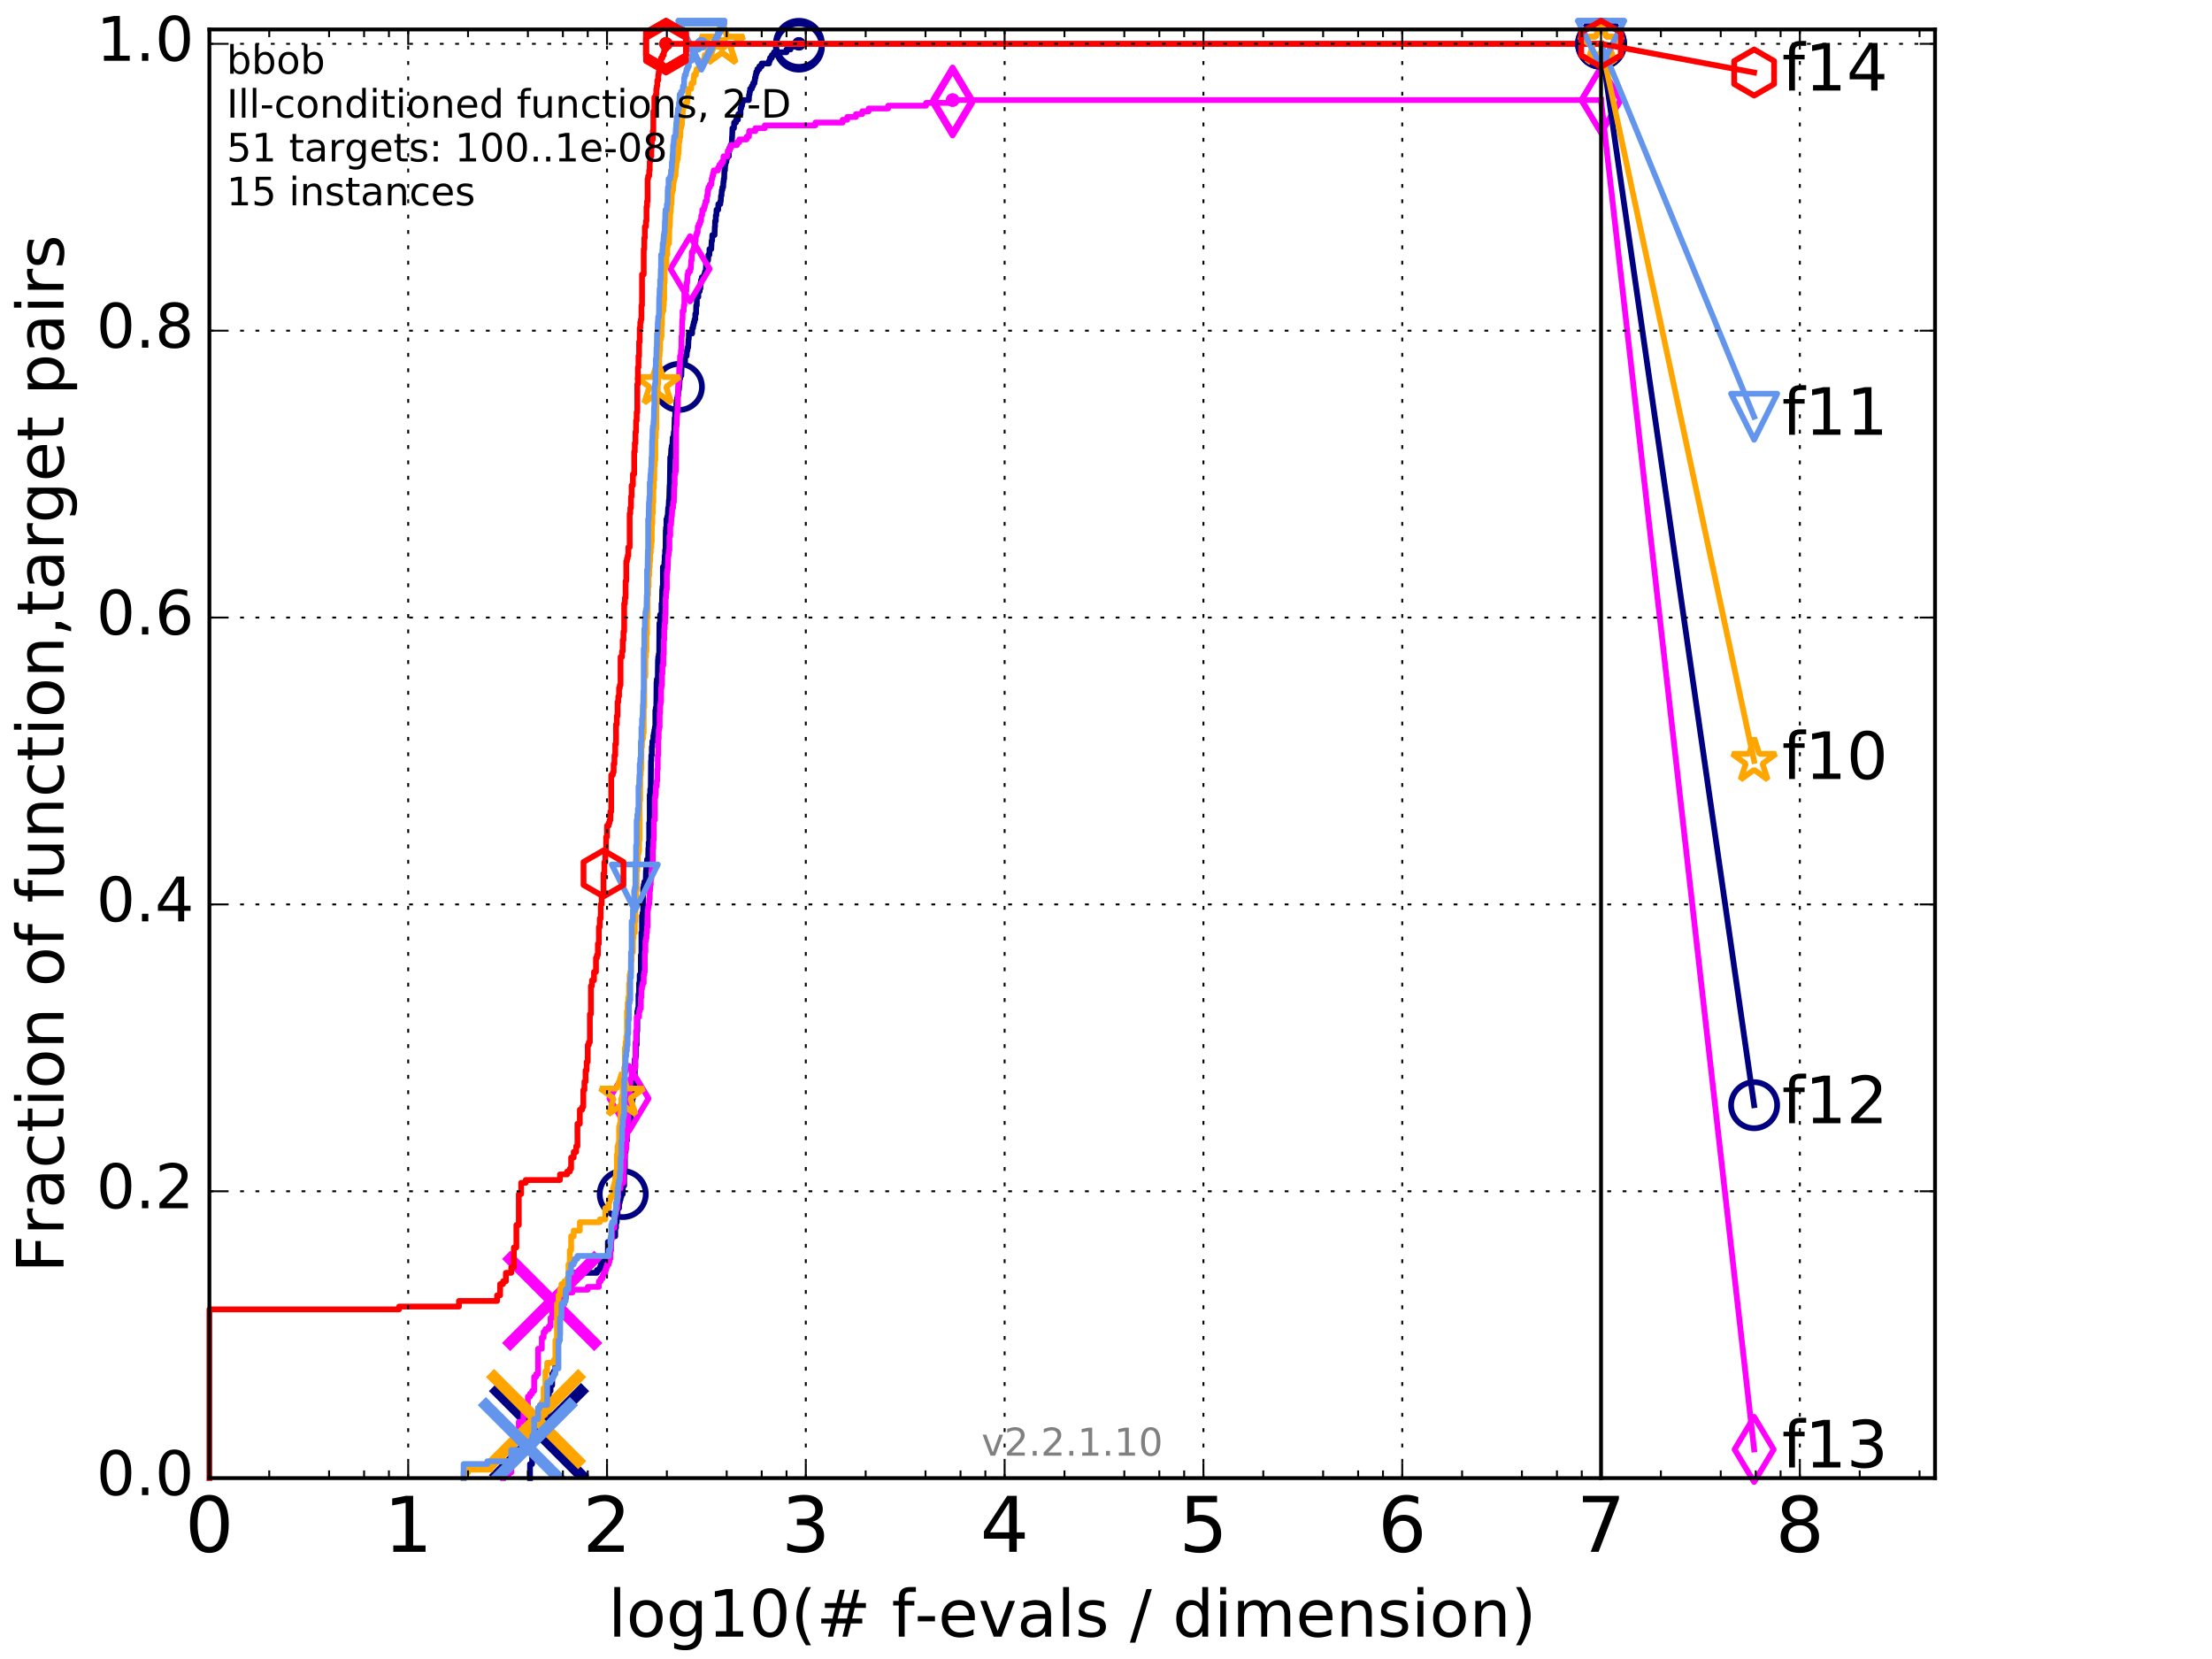 <?xml version="1.0" encoding="utf-8" standalone="no"?>
<!DOCTYPE svg PUBLIC "-//W3C//DTD SVG 1.1//EN"
  "http://www.w3.org/Graphics/SVG/1.1/DTD/svg11.dtd">
<!-- Created with matplotlib (http://matplotlib.org/) -->
<svg height="432pt" version="1.1" viewBox="0 0 576 432" width="576pt" xmlns="http://www.w3.org/2000/svg" xmlns:xlink="http://www.w3.org/1999/xlink">
 <defs>
  <style type="text/css">
*{stroke-linecap:butt;stroke-linejoin:round;stroke-miterlimit:100000;}
  </style>
 </defs>
 <g id="figure_1">
  <g id="patch_1">
   <path d="M 0 432 
L 576 432 
L 576 0 
L 0 0 
z
" style="fill:#ffffff;"/>
  </g>
  <g id="axes_1">
   <g id="patch_2">
    <path d="M 54.525 384.9 
L 503.88 384.9 
L 503.88 7.678 
L 54.525 7.678 
z
" style="fill:#ffffff;"/>
   </g>
   <g id="line2d_1">
    <defs>
     <path d="M 0 1.5 
C 0.398 1.5 0.779 1.342 1.061 1.061 
C 1.342 0.779 1.5 0.398 1.5 0 
C 1.5 -0.398 1.342 -0.779 1.061 -1.061 
C 0.779 -1.342 0.398 -1.5 0 -1.5 
C -0.398 -1.5 -0.779 -1.342 -1.061 -1.061 
C -1.342 -0.779 -1.5 -0.398 -1.5 0 
C -1.5 0.398 -1.342 0.779 -1.061 1.061 
C -0.779 1.342 -0.398 1.5 0 1.5 
z
" id="m51494e464b" style="stroke:#000080;stroke-width:0.5;"/>
    </defs>
    <g>
     <use style="fill:#000080;stroke:#000080;stroke-width:0.5;" x="208.031" xlink:href="#m51494e464b" y="11.413"/>
     <use style="fill:#000080;stroke:#000080;stroke-width:0.5;" x="208.031" xlink:href="#m51494e464b" y="11.413"/>
    </g>
   </g>
   <g id="line2d_2">
    <path d="M 138.017 384.9 
L 138.017 381.238 
L 138.559 381.238 
L 138.559 373.183 
L 140.604 373.183 
L 140.604 371.718 
L 141.561 371.718 
L 141.561 368.056 
L 142.479 368.056 
L 142.479 367.324 
L 142.924 367.324 
L 142.924 362.198 
L 143.361 362.198 
L 143.361 360.733 
L 143.789 360.733 
L 143.789 357.804 
L 144.209 357.804 
L 144.209 357.072 
L 144.622 357.072 
L 144.622 354.142 
L 145.027 354.142 
L 145.027 349.748 
L 145.425 349.748 
L 145.425 347.551 
L 145.816 347.551 
L 145.816 340.228 
L 146.2 340.228 
L 146.2 339.496 
L 146.95 339.496 
L 146.95 338.031 
L 147.315 338.031 
L 147.315 336.566 
L 148.029 336.566 
L 148.029 335.102 
L 148.378 335.102 
L 148.378 333.637 
L 148.721 333.637 
L 148.721 332.172 
L 149.059 332.172 
L 149.059 331.44 
L 155.443 331.44 
L 155.443 330.708 
L 156.188 330.708 
L 156.188 329.975 
L 156.431 329.975 
L 156.431 329.243 
L 156.91 329.243 
L 156.91 328.511 
L 157.723 328.511 
L 157.723 327.778 
L 158.287 327.778 
L 158.287 323.385 
L 159.16 323.385 
L 159.16 321.92 
L 160.206 321.92 
L 160.206 319.723 
L 160.409 319.723 
L 160.409 318.258 
L 160.611 318.258 
L 160.611 316.061 
L 160.811 316.061 
L 160.811 314.597 
L 161.205 314.597 
L 161.205 313.132 
L 161.4 313.132 
L 161.4 312.4 
L 161.593 312.4 
L 161.593 311.667 
L 161.784 311.667 
L 161.784 310.935 
L 162.162 310.935 
L 162.162 308.738 
L 162.534 308.738 
L 162.534 305.076 
L 162.717 305.076 
L 162.717 299.95 
L 162.899 299.95 
L 162.899 298.485 
L 163.08 298.485 
L 163.08 297.021 
L 163.259 297.021 
L 163.259 294.824 
L 163.437 294.824 
L 163.437 291.894 
L 163.962 291.894 
L 163.962 291.162 
L 164.305 291.162 
L 164.305 287.5 
L 164.475 287.5 
L 164.475 286.768 
L 164.643 286.768 
L 164.643 286.036 
L 164.81 286.036 
L 164.81 284.571 
L 164.976 284.571 
L 164.976 282.374 
L 165.304 282.374 
L 165.304 275.783 
L 165.467 275.783 
L 165.467 275.051 
L 165.628 275.051 
L 165.628 272.122 
L 165.788 272.122 
L 165.788 268.46 
L 165.947 268.46 
L 165.947 263.334 
L 166.105 263.334 
L 166.105 262.601 
L 166.261 262.601 
L 166.261 258.94 
L 166.417 258.94 
L 166.417 256.01 
L 166.571 256.01 
L 166.571 253.813 
L 166.877 253.813 
L 166.877 248.687 
L 167.029 248.687 
L 167.029 242.829 
L 167.179 242.829 
L 167.179 238.435 
L 167.328 238.435 
L 167.328 237.702 
L 167.477 237.702 
L 167.477 231.111 
L 167.624 231.111 
L 167.624 230.379 
L 167.771 230.379 
L 167.771 229.647 
L 168.133 229.647 
L 168.205 226.717 
L 168.276 226.717 
L 168.276 225.985 
L 168.418 225.985 
L 168.489 223.788 
L 168.77 223.788 
L 168.84 220.859 
L 168.909 220.859 
L 168.909 219.394 
L 169.048 219.394 
L 169.048 214.268 
L 169.185 214.268 
L 169.185 206.944 
L 169.322 206.944 
L 169.322 205.48 
L 169.458 205.48 
L 169.525 198.157 
L 169.593 198.157 
L 169.593 196.692 
L 169.727 196.692 
L 169.727 194.495 
L 169.86 194.495 
L 169.86 193.03 
L 170.125 193.03 
L 170.125 191.566 
L 170.256 191.566 
L 170.256 190.833 
L 170.386 190.833 
L 170.386 190.101 
L 170.516 190.101 
L 170.516 189.369 
L 170.645 189.369 
L 170.645 184.975 
L 170.773 184.975 
L 170.773 184.242 
L 170.9 184.242 
L 170.964 177.651 
L 171.027 177.651 
L 171.027 176.919 
L 171.278 176.919 
L 171.341 171.793 
L 171.403 171.793 
L 171.403 171.06 
L 171.527 171.06 
L 171.527 170.328 
L 171.65 170.328 
L 171.711 162.273 
L 171.894 162.273 
L 171.894 160.076 
L 172.256 160.076 
L 172.256 157.146 
L 172.375 157.146 
L 172.435 153.485 
L 172.494 153.485 
L 172.494 152.752 
L 172.612 152.752 
L 172.612 147.626 
L 172.962 147.626 
L 173.02 146.161 
L 173.078 146.161 
L 173.078 144.697 
L 173.193 144.697 
L 173.193 143.232 
L 173.307 143.232 
L 173.364 138.106 
L 173.421 138.106 
L 173.421 137.373 
L 173.534 137.373 
L 173.534 135.176 
L 173.759 135.176 
L 173.759 134.444 
L 173.871 134.444 
L 173.982 132.247 
L 174.092 132.247 
L 174.202 130.05 
L 174.257 130.05 
L 174.366 126.388 
L 174.42 126.388 
L 174.529 119.065 
L 174.69 119.065 
L 174.797 116.868 
L 174.904 116.868 
L 174.904 116.136 
L 175.063 116.136 
L 175.168 113.939 
L 175.377 113.939 
L 175.481 112.474 
L 175.585 112.474 
L 175.687 108.813 
L 175.79 108.813 
L 175.841 106.616 
L 176.094 106.616 
L 176.145 104.419 
L 176.295 104.419 
L 176.295 103.686 
L 176.445 103.686 
L 176.445 102.954 
L 176.593 102.954 
L 176.642 101.489 
L 176.789 101.489 
L 176.887 100.025 
L 176.935 100.025 
L 176.984 98.56 
L 177.129 98.56 
L 177.129 97.828 
L 177.416 97.828 
L 177.511 94.898 
L 177.793 94.898 
L 177.793 94.166 
L 178.393 94.166 
L 178.393 92.701 
L 178.798 92.701 
L 178.888 91.237 
L 179.021 91.237 
L 179.021 90.504 
L 179.197 90.504 
L 179.285 88.307 
L 179.372 88.307 
L 179.372 86.843 
L 180.227 86.843 
L 180.269 85.378 
L 180.477 85.378 
L 180.477 84.646 
L 180.643 84.646 
L 180.643 83.913 
L 180.848 83.913 
L 180.848 83.181 
L 181.051 83.181 
L 181.051 81.717 
L 181.252 81.717 
L 181.292 79.52 
L 181.452 79.52 
L 181.452 77.323 
L 181.845 77.323 
L 181.845 75.858 
L 182.194 75.858 
L 182.194 75.126 
L 182.385 75.126 
L 182.423 73.661 
L 182.537 73.661 
L 182.537 72.929 
L 182.763 72.929 
L 182.763 72.196 
L 183.355 72.196 
L 183.355 71.464 
L 183.573 71.464 
L 183.573 70.732 
L 183.789 70.732 
L 183.86 68.535 
L 184.108 68.535 
L 184.108 67.802 
L 184.389 67.802 
L 184.459 66.338 
L 184.735 66.338 
L 184.735 64.873 
L 185.21 64.873 
L 185.311 62.676 
L 185.445 62.676 
L 185.478 61.211 
L 186.068 61.211 
L 186.132 59.014 
L 186.197 59.014 
L 186.197 57.55 
L 186.389 57.55 
L 186.389 56.085 
L 186.548 56.085 
L 186.579 54.62 
L 187.018 54.62 
L 187.049 53.156 
L 187.569 53.156 
L 187.569 52.423 
L 187.69 52.423 
L 187.75 50.959 
L 187.87 50.959 
L 187.959 49.494 
L 188.107 49.494 
L 188.107 48.762 
L 188.313 48.762 
L 188.372 47.297 
L 188.459 47.297 
L 188.459 46.565 
L 188.575 46.565 
L 188.633 44.368 
L 188.777 44.368 
L 188.834 42.903 
L 188.92 42.903 
L 188.92 42.171 
L 189.147 42.171 
L 189.147 41.439 
L 189.287 41.439 
L 189.287 40.706 
L 189.786 40.706 
L 189.786 39.242 
L 189.95 39.242 
L 189.95 38.509 
L 190.248 38.509 
L 190.248 37.777 
L 190.515 37.777 
L 190.621 35.58 
L 190.647 35.58 
L 190.726 33.383 
L 191.117 33.383 
L 191.169 31.918 
L 191.653 31.918 
L 191.653 31.186 
L 192.152 31.186 
L 192.251 29.721 
L 192.833 29.721 
L 192.833 28.257 
L 193 28.257 
L 193 27.524 
L 193.236 27.524 
L 193.236 26.792 
L 193.377 26.792 
L 193.377 26.06 
L 195 26.06 
L 195.065 24.595 
L 195.195 24.595 
L 195.195 23.863 
L 195.324 23.863 
L 195.324 23.13 
L 195.769 23.13 
L 195.769 22.398 
L 196.103 22.398 
L 196.103 21.666 
L 196.472 21.666 
L 196.472 20.933 
L 196.594 20.933 
L 196.594 20.201 
L 196.756 20.201 
L 196.756 19.469 
L 196.916 19.469 
L 196.916 18.736 
L 197.214 18.736 
L 197.214 18.004 
L 197.739 18.004 
L 197.739 17.272 
L 198.328 17.272 
L 198.328 16.539 
L 200.267 16.539 
L 200.267 15.807 
L 200.507 15.807 
L 200.507 15.075 
L 200.979 15.075 
L 200.979 14.342 
L 201.522 14.342 
L 201.522 13.61 
L 204.787 13.61 
L 204.787 12.878 
L 205.845 12.878 
L 205.845 12.145 
L 208.031 12.145 
L 208.031 11.413 
L 416.908 11.413 
L 416.908 11.413 
" style="fill:none;stroke:#000080;stroke-linecap:square;stroke-width:1.5;"/>
   </g>
   <g id="line2d_3">
    <defs>
     <path d="M 0 6 
C 1.591 6 3.117 5.368 4.243 4.243 
C 5.368 3.117 6 1.591 6 0 
C 6 -1.591 5.368 -3.117 4.243 -4.243 
C 3.117 -5.368 1.591 -6 0 -6 
C -1.591 -6 -3.117 -5.368 -4.243 -4.243 
C -5.368 -3.117 -6 -1.591 -6 0 
C -6 1.591 -5.368 3.117 -4.243 4.243 
C -3.117 5.368 -1.591 6 0 6 
z
" id="m6d11703e14" style="stroke:#000080;stroke-width:1.5;"/>
    </defs>
    <g>
     <use style="fill:none;stroke:#000080;stroke-width:1.5;" x="162.162" xlink:href="#m6d11703e14" y="310.935"/>
     <use style="fill:none;stroke:#000080;stroke-width:1.5;" x="176.789" xlink:href="#m6d11703e14" y="100.757"/>
     <use style="fill:none;stroke:#000080;stroke-width:1.5;" x="208.031" xlink:href="#m6d11703e14" y="12.145"/>
     <use style="fill:none;stroke:#000080;stroke-width:1.5;" x="208.031" xlink:href="#m6d11703e14" y="11.413"/>
     <use style="fill:none;stroke:#000080;stroke-width:1.5;" x="416.908" xlink:href="#m6d11703e14" y="11.413"/>
    </g>
   </g>
   <g id="line2d_4">
    <path d="M -15527.947 758.387 
" style="fill:none;stroke:#000080;stroke-linecap:square;stroke-width:1.5;"/>
    <g>
     <use style="fill:none;stroke:#000080;stroke-width:1.5;" x="-15527.947" xlink:href="#m6d11703e14" y="758.387"/>
    </g>
   </g>
   <g id="line2d_5">
    <path clip-path="url(#p155b50d7ec)" d="M 140.359 373.183 
" style="fill:none;stroke:#000080;stroke-linecap:square;"/>
    <defs>
     <path d="M -12 12 
L 12 -12 
M -12 -12 
L 12 12 
" id="m2e2c1d5ffb" style="stroke:#000080;stroke-width:3.0;"/>
    </defs>
    <g clip-path="url(#p155b50d7ec)">
     <use style="fill:#000080;stroke:#000080;stroke-width:3.0;" x="140.359" xlink:href="#m2e2c1d5ffb" y="373.183"/>
    </g>
   </g>
   <g id="line2d_6">
    <defs>
     <path d="M 0 1.5 
C 0.398 1.5 0.779 1.342 1.061 1.061 
C 1.342 0.779 1.5 0.398 1.5 0 
C 1.5 -0.398 1.342 -0.779 1.061 -1.061 
C 0.779 -1.342 0.398 -1.5 0 -1.5 
C -0.398 -1.5 -0.779 -1.342 -1.061 -1.061 
C -1.342 -0.779 -1.5 -0.398 -1.5 0 
C -1.5 0.398 -1.342 0.779 -1.061 1.061 
C -0.779 1.342 -0.398 1.5 0 1.5 
z
" id="md03d75235a" style="stroke:#ff00ff;stroke-width:0.5;"/>
    </defs>
    <g>
     <use style="fill:#ff00ff;stroke:#ff00ff;stroke-width:0.5;" x="248.053" xlink:href="#md03d75235a" y="26.06"/>
     <use style="fill:#ff00ff;stroke:#ff00ff;stroke-width:0.5;" x="248.053" xlink:href="#md03d75235a" y="26.06"/>
    </g>
   </g>
   <g id="line2d_7">
    <path d="M 130.994 384.9 
L 130.994 384.168 
L 132.445 384.168 
L 132.445 383.435 
L 133.137 383.435 
L 133.137 378.309 
L 133.808 378.309 
L 133.808 375.38 
L 134.46 375.38 
L 134.46 373.183 
L 135.093 373.183 
L 135.093 370.253 
L 136.309 370.253 
L 136.309 366.592 
L 136.893 366.592 
L 136.893 365.859 
L 137.462 365.859 
L 137.462 363.663 
L 138.017 363.663 
L 138.017 362.93 
L 138.559 362.93 
L 138.559 362.198 
L 139.088 362.198 
L 139.088 358.536 
L 139.605 358.536 
L 139.605 357.804 
L 140.11 357.804 
L 140.11 351.213 
L 141.088 351.213 
L 141.088 348.284 
L 141.561 348.284 
L 141.561 346.819 
L 142.025 346.819 
L 142.025 346.087 
L 142.924 346.087 
L 142.924 345.354 
L 143.361 345.354 
L 143.361 343.157 
L 143.789 343.157 
L 143.789 338.763 
L 144.622 338.763 
L 144.622 338.031 
L 145.816 338.031 
L 145.816 337.299 
L 146.578 337.299 
L 146.578 336.566 
L 149.059 336.566 
L 149.059 335.834 
L 153.046 335.834 
L 153.046 335.102 
L 155.943 335.102 
L 155.943 333.637 
L 156.431 333.637 
L 156.431 332.905 
L 156.91 332.905 
L 156.91 332.172 
L 157.145 332.172 
L 157.145 331.44 
L 157.609 331.44 
L 157.609 330.708 
L 157.837 330.708 
L 157.837 329.975 
L 158.063 329.975 
L 158.063 329.243 
L 158.508 329.243 
L 158.508 328.511 
L 158.728 328.511 
L 158.728 327.778 
L 158.945 327.778 
L 158.945 325.581 
L 159.16 325.581 
L 159.16 322.652 
L 159.373 322.652 
L 159.373 319.723 
L 160.001 319.723 
L 160.001 316.794 
L 160.206 316.794 
L 160.206 316.061 
L 160.409 316.061 
L 160.409 314.597 
L 160.811 314.597 
L 160.811 311.667 
L 161.009 311.667 
L 161.009 309.47 
L 161.593 309.47 
L 161.593 308.006 
L 162.349 308.006 
L 162.349 304.344 
L 162.534 304.344 
L 162.534 301.415 
L 162.717 301.415 
L 162.717 299.218 
L 163.08 299.218 
L 163.08 296.288 
L 163.259 296.288 
L 163.259 294.824 
L 163.437 294.824 
L 163.437 291.894 
L 163.613 291.894 
L 163.613 287.5 
L 163.788 287.5 
L 163.788 286.036 
L 163.962 286.036 
L 163.962 283.107 
L 164.134 283.107 
L 164.134 280.91 
L 164.475 280.91 
L 164.475 278.713 
L 165.141 278.713 
L 165.141 277.98 
L 165.467 277.98 
L 165.467 271.389 
L 165.628 271.389 
L 165.628 268.46 
L 165.788 268.46 
L 165.788 264.798 
L 166.417 264.798 
L 166.417 263.334 
L 166.571 263.334 
L 166.571 262.601 
L 166.877 262.601 
L 166.877 259.672 
L 167.029 259.672 
L 167.029 257.475 
L 167.179 257.475 
L 167.179 256.743 
L 167.328 256.743 
L 167.328 256.01 
L 167.624 256.01 
L 167.624 253.813 
L 167.771 253.813 
L 167.771 253.081 
L 167.916 253.081 
L 167.916 247.955 
L 168.061 247.955 
L 168.061 245.025 
L 168.205 245.025 
L 168.205 244.293 
L 168.347 244.293 
L 168.347 242.829 
L 168.489 242.829 
L 168.489 241.364 
L 168.63 241.364 
L 168.63 236.97 
L 168.77 236.97 
L 168.77 236.238 
L 168.909 236.238 
L 168.909 235.505 
L 169.048 235.505 
L 169.048 234.041 
L 169.185 234.041 
L 169.185 231.844 
L 169.322 231.844 
L 169.322 230.379 
L 169.458 230.379 
L 169.458 228.914 
L 169.593 228.914 
L 169.593 228.182 
L 169.727 228.182 
L 169.727 225.253 
L 169.86 225.253 
L 169.86 224.52 
L 169.993 224.52 
L 169.993 220.859 
L 170.125 220.859 
L 170.125 218.662 
L 170.256 218.662 
L 170.256 213.535 
L 170.516 213.535 
L 170.516 207.677 
L 170.645 207.677 
L 170.645 206.944 
L 170.773 206.944 
L 170.773 204.747 
L 171.027 204.747 
L 171.027 203.283 
L 171.153 203.283 
L 171.153 200.354 
L 171.278 200.354 
L 171.278 196.692 
L 171.403 196.692 
L 171.403 192.298 
L 171.527 192.298 
L 171.527 190.101 
L 171.65 190.101 
L 171.65 189.369 
L 171.772 189.369 
L 171.772 185.707 
L 171.894 185.707 
L 171.894 183.51 
L 172.015 183.51 
L 172.015 182.778 
L 172.136 182.778 
L 172.136 179.116 
L 172.256 179.116 
L 172.256 178.384 
L 172.375 178.384 
L 172.375 175.454 
L 172.494 175.454 
L 172.494 173.257 
L 172.729 173.257 
L 172.729 170.328 
L 172.846 170.328 
L 172.846 166.666 
L 172.962 166.666 
L 172.962 163.737 
L 173.078 163.737 
L 173.078 162.273 
L 173.193 162.273 
L 173.193 160.076 
L 173.307 160.076 
L 173.307 155.682 
L 173.421 155.682 
L 173.421 154.217 
L 173.534 154.217 
L 173.534 153.485 
L 173.647 153.485 
L 173.647 149.091 
L 173.759 149.091 
L 173.759 148.358 
L 173.871 148.358 
L 173.982 144.697 
L 174.092 144.697 
L 174.202 143.232 
L 174.312 143.232 
L 174.312 139.57 
L 174.529 139.57 
L 174.529 136.641 
L 174.744 136.641 
L 174.851 134.444 
L 174.957 134.444 
L 175.063 132.247 
L 175.273 132.247 
L 175.273 130.782 
L 175.481 130.782 
L 175.585 126.388 
L 175.687 126.388 
L 175.687 123.459 
L 175.841 123.459 
L 175.841 122.727 
L 175.993 122.727 
L 176.094 111.01 
L 176.195 111.01 
L 176.295 108.08 
L 176.345 108.08 
L 176.445 105.883 
L 176.494 105.883 
L 176.593 100.025 
L 176.789 100.025 
L 176.887 95.631 
L 177.032 95.631 
L 177.081 92.701 
L 177.273 92.701 
L 177.321 91.237 
L 177.416 91.237 
L 177.463 87.575 
L 177.558 87.575 
L 177.652 83.181 
L 177.746 83.181 
L 177.746 80.984 
L 178.025 80.984 
L 178.072 79.52 
L 178.21 79.52 
L 178.21 76.59 
L 178.347 76.59 
L 178.347 75.858 
L 178.709 75.858 
L 178.754 73.661 
L 178.932 73.661 
L 179.021 71.464 
L 179.197 71.464 
L 179.197 70.732 
L 179.675 70.732 
L 179.675 69.999 
L 179.889 69.999 
L 179.974 67.802 
L 180.101 67.802 
L 180.143 65.605 
L 180.519 65.605 
L 180.519 64.873 
L 180.725 64.873 
L 180.725 64.141 
L 180.848 64.141 
L 180.848 63.408 
L 181.01 63.408 
L 181.01 62.676 
L 181.132 62.676 
L 181.212 61.211 
L 181.452 61.211 
L 181.452 60.479 
L 181.689 60.479 
L 181.689 59.014 
L 181.962 59.014 
L 181.962 58.282 
L 182.309 58.282 
L 182.309 57.55 
L 182.537 57.55 
L 182.613 56.085 
L 182.838 56.085 
L 182.875 54.62 
L 183.318 54.62 
L 183.318 53.888 
L 183.537 53.888 
L 183.537 53.156 
L 183.717 53.156 
L 183.717 52.423 
L 184.038 52.423 
L 184.073 50.959 
L 184.249 50.959 
L 184.284 49.494 
L 184.459 49.494 
L 184.459 48.762 
L 184.838 48.762 
L 184.838 48.029 
L 185.244 48.029 
L 185.311 46.565 
L 185.478 46.565 
L 185.478 45.832 
L 185.676 45.832 
L 185.676 45.1 
L 185.84 45.1 
L 185.84 44.368 
L 186.987 44.368 
L 186.987 43.635 
L 187.326 43.635 
L 187.326 42.903 
L 187.87 42.903 
L 187.87 42.171 
L 188.313 42.171 
L 188.401 40.706 
L 189.455 40.706 
L 189.51 39.242 
L 189.95 39.242 
L 189.95 38.509 
L 190.355 38.509 
L 190.355 37.777 
L 191.904 37.777 
L 191.904 37.045 
L 192.495 37.045 
L 192.495 36.312 
L 194.427 36.312 
L 194.427 35.58 
L 195.021 35.58 
L 195.087 34.115 
L 196.695 34.115 
L 196.695 33.383 
L 199.139 33.383 
L 199.139 32.651 
L 212.33 32.651 
L 212.33 31.918 
L 219.423 31.918 
L 219.423 31.186 
L 220.623 31.186 
L 220.623 30.454 
L 222.891 30.454 
L 222.891 29.721 
L 224.528 29.721 
L 224.528 28.989 
L 226.184 28.989 
L 226.184 28.257 
L 231.267 28.257 
L 231.267 27.524 
L 241.135 27.524 
L 241.135 26.792 
L 248.053 26.792 
L 248.053 26.06 
L 416.908 26.06 
L 416.908 26.06 
" style="fill:none;stroke:#ff00ff;stroke-linecap:square;stroke-width:1.5;"/>
   </g>
   <g id="line2d_8">
    <defs>
     <path d="M -0 8.485 
L 5.091 0 
L 0 -8.485 
L -5.091 -0 
z
" id="m13fa65cfd1" style="stroke:#ff00ff;stroke-linejoin:miter;stroke-width:1.5;"/>
    </defs>
    <g>
     <use style="fill:none;stroke:#ff00ff;stroke-linejoin:miter;stroke-width:1.5;" x="163.788" xlink:href="#m13fa65cfd1" y="286.036"/>
     <use style="fill:none;stroke:#ff00ff;stroke-linejoin:miter;stroke-width:1.5;" x="179.675" xlink:href="#m13fa65cfd1" y="69.999"/>
     <use style="fill:none;stroke:#ff00ff;stroke-linejoin:miter;stroke-width:1.5;" x="248.053" xlink:href="#m13fa65cfd1" y="26.792"/>
     <use style="fill:none;stroke:#ff00ff;stroke-linejoin:miter;stroke-width:1.5;" x="248.053" xlink:href="#m13fa65cfd1" y="26.06"/>
     <use style="fill:none;stroke:#ff00ff;stroke-linejoin:miter;stroke-width:1.5;" x="416.908" xlink:href="#m13fa65cfd1" y="26.06"/>
    </g>
   </g>
   <g id="line2d_9">
    <path d="M -15527.947 758.387 
" style="fill:none;stroke:#ff00ff;stroke-linecap:square;stroke-width:1.5;"/>
    <g>
     <use style="fill:none;stroke:#ff00ff;stroke-linejoin:miter;stroke-width:1.5;" x="-15527.947" xlink:href="#m13fa65cfd1" y="758.387"/>
    </g>
   </g>
   <g id="line2d_10">
    <path clip-path="url(#p155b50d7ec)" d="M 143.789 338.763 
" style="fill:none;stroke:#ff00ff;stroke-linecap:square;"/>
    <defs>
     <path d="M -12 12 
L 12 -12 
M -12 -12 
L 12 12 
" id="mc2dc153eb4" style="stroke:#ff00ff;stroke-width:3.0;"/>
    </defs>
    <g clip-path="url(#p155b50d7ec)">
     <use style="fill:#ff00ff;stroke:#ff00ff;stroke-width:3.0;" x="143.789" xlink:href="#mc2dc153eb4" y="338.763"/>
    </g>
   </g>
   <g id="line2d_11">
    <defs>
     <path d="M 0 1.5 
C 0.398 1.5 0.779 1.342 1.061 1.061 
C 1.342 0.779 1.5 0.398 1.5 0 
C 1.5 -0.398 1.342 -0.779 1.061 -1.061 
C 0.779 -1.342 0.398 -1.5 0 -1.5 
C -0.398 -1.5 -0.779 -1.342 -1.061 -1.061 
C -1.342 -0.779 -1.5 -0.398 -1.5 0 
C -1.5 0.398 -1.342 0.779 -1.061 1.061 
C -0.779 1.342 -0.398 1.5 0 1.5 
z
" id="m4e0a936a19" style="stroke:#ffa500;stroke-width:0.5;"/>
    </defs>
    <g>
     <use style="fill:#ffa500;stroke:#ffa500;stroke-width:0.5;" x="188.019" xlink:href="#m4e0a936a19" y="11.413"/>
     <use style="fill:#ffa500;stroke:#ffa500;stroke-width:0.5;" x="188.019" xlink:href="#m4e0a936a19" y="11.413"/>
    </g>
   </g>
   <g id="line2d_12">
    <path d="M 120.725 384.9 
L 120.725 383.435 
L 121.878 383.435 
L 121.878 382.703 
L 127.777 382.703 
L 127.777 380.506 
L 134.46 380.506 
L 134.46 378.309 
L 137.462 378.309 
L 137.462 372.45 
L 138.559 372.45 
L 138.559 369.521 
L 140.11 369.521 
L 140.11 366.592 
L 140.604 366.592 
L 140.604 365.859 
L 141.088 365.859 
L 141.088 365.127 
L 141.561 365.127 
L 141.561 361.466 
L 142.025 361.466 
L 142.025 357.072 
L 142.479 357.072 
L 142.479 354.875 
L 144.209 354.875 
L 144.209 354.142 
L 144.622 354.142 
L 144.622 349.016 
L 145.027 349.016 
L 145.027 339.496 
L 145.425 339.496 
L 145.425 337.299 
L 145.816 337.299 
L 145.816 335.834 
L 146.2 335.834 
L 146.2 334.369 
L 146.95 334.369 
L 146.95 333.637 
L 147.675 333.637 
L 147.675 332.905 
L 148.029 332.905 
L 148.029 329.243 
L 148.378 329.243 
L 148.378 325.581 
L 148.721 325.581 
L 148.721 321.92 
L 149.392 321.92 
L 149.392 320.455 
L 150.987 320.455 
L 150.987 318.258 
L 156.188 318.258 
L 156.188 317.526 
L 157.609 317.526 
L 157.609 314.597 
L 158.508 314.597 
L 158.508 313.132 
L 158.728 313.132 
L 158.728 312.4 
L 158.945 312.4 
L 158.945 311.667 
L 159.584 311.667 
L 159.584 309.47 
L 159.793 309.47 
L 159.793 308.738 
L 160.001 308.738 
L 160.001 308.006 
L 160.206 308.006 
L 160.206 306.541 
L 160.409 306.541 
L 160.409 305.076 
L 160.611 305.076 
L 160.611 300.682 
L 160.811 300.682 
L 160.811 298.485 
L 161.009 298.485 
L 161.009 297.753 
L 161.205 297.753 
L 161.205 293.359 
L 161.4 293.359 
L 161.4 292.627 
L 161.593 292.627 
L 161.593 289.697 
L 161.784 289.697 
L 161.784 286.036 
L 161.974 286.036 
L 161.974 285.303 
L 162.162 285.303 
L 162.162 280.91 
L 162.349 280.91 
L 162.349 280.177 
L 162.534 280.177 
L 162.534 277.98 
L 162.717 277.98 
L 162.717 272.854 
L 162.899 272.854 
L 162.899 271.389 
L 163.08 271.389 
L 163.08 269.925 
L 163.259 269.925 
L 163.259 263.334 
L 163.437 263.334 
L 163.437 261.137 
L 163.613 261.137 
L 163.613 259.672 
L 163.788 259.672 
L 163.788 256.01 
L 163.962 256.01 
L 163.962 253.813 
L 164.134 253.813 
L 164.134 253.081 
L 164.305 253.081 
L 164.305 250.152 
L 164.475 250.152 
L 164.475 247.955 
L 164.81 247.955 
L 164.81 244.293 
L 164.976 244.293 
L 164.976 242.829 
L 165.304 242.829 
L 165.304 239.899 
L 165.467 239.899 
L 165.467 233.308 
L 165.628 233.308 
L 165.628 231.844 
L 165.788 231.844 
L 165.788 226.717 
L 165.947 226.717 
L 165.947 225.253 
L 166.105 225.253 
L 166.105 222.323 
L 166.261 222.323 
L 166.261 221.591 
L 166.417 221.591 
L 166.417 218.662 
L 166.571 218.662 
L 166.571 208.409 
L 166.725 208.409 
L 166.725 201.818 
L 166.877 201.818 
L 166.877 200.354 
L 167.029 200.354 
L 167.029 194.495 
L 167.179 194.495 
L 167.179 192.298 
L 167.477 192.298 
L 167.477 190.833 
L 167.624 190.833 
L 167.624 184.242 
L 167.771 184.242 
L 167.771 176.187 
L 168.061 176.187 
L 168.061 171.06 
L 168.205 171.06 
L 168.205 169.596 
L 168.347 169.596 
L 168.347 165.202 
L 168.489 165.202 
L 168.489 160.808 
L 168.63 160.808 
L 168.63 154.949 
L 168.77 154.949 
L 168.77 152.752 
L 168.909 152.752 
L 168.909 149.823 
L 169.048 149.823 
L 169.048 147.626 
L 169.185 147.626 
L 169.185 146.161 
L 169.322 146.161 
L 169.322 143.964 
L 169.458 143.964 
L 169.458 142.5 
L 169.593 142.5 
L 169.593 141.035 
L 169.727 141.035 
L 169.727 136.641 
L 169.86 136.641 
L 169.86 133.712 
L 169.993 133.712 
L 169.993 130.782 
L 170.125 130.782 
L 170.125 127.121 
L 170.256 127.121 
L 170.256 124.924 
L 170.386 124.924 
L 170.386 121.262 
L 170.516 121.262 
L 170.516 119.798 
L 170.645 119.798 
L 170.645 113.939 
L 170.773 113.939 
L 170.773 111.742 
L 170.9 111.742 
L 170.9 105.151 
L 171.027 105.151 
L 171.027 102.954 
L 171.153 102.954 
L 171.153 102.222 
L 171.278 102.222 
L 171.278 100.025 
L 171.403 100.025 
L 171.403 97.095 
L 171.527 97.095 
L 171.527 96.363 
L 171.65 96.363 
L 171.65 92.701 
L 171.772 92.701 
L 171.772 91.237 
L 171.894 91.237 
L 171.894 88.307 
L 172.136 88.307 
L 172.136 87.575 
L 172.256 87.575 
L 172.256 84.646 
L 172.375 84.646 
L 172.375 81.717 
L 172.494 81.717 
L 172.494 80.984 
L 172.729 80.984 
L 172.729 79.52 
L 172.846 79.52 
L 172.846 78.055 
L 172.962 78.055 
L 172.962 73.661 
L 173.078 73.661 
L 173.078 69.999 
L 173.193 69.999 
L 173.193 69.267 
L 173.534 69.267 
L 173.534 66.338 
L 173.759 66.338 
L 173.759 64.141 
L 173.871 64.141 
L 173.871 63.408 
L 174.202 63.408 
L 174.312 59.014 
L 174.42 59.014 
L 174.529 55.353 
L 174.637 55.353 
L 174.744 53.156 
L 174.851 53.156 
L 174.957 50.226 
L 175.063 50.226 
L 175.063 49.494 
L 175.273 49.494 
L 175.377 47.297 
L 175.481 47.297 
L 175.481 46.565 
L 175.687 46.565 
L 175.687 45.832 
L 175.892 45.832 
L 175.993 43.635 
L 176.094 43.635 
L 176.195 42.171 
L 176.295 42.171 
L 176.295 41.439 
L 176.494 41.439 
L 176.593 39.974 
L 176.691 39.974 
L 176.789 37.045 
L 176.887 37.045 
L 176.984 35.58 
L 177.177 35.58 
L 177.177 33.383 
L 177.368 33.383 
L 177.368 32.651 
L 177.558 32.651 
L 177.652 30.454 
L 177.746 30.454 
L 177.84 28.257 
L 177.933 28.257 
L 177.933 27.524 
L 178.574 27.524 
L 178.574 26.792 
L 178.932 26.792 
L 179.021 25.327 
L 179.197 25.327 
L 179.285 23.13 
L 179.974 23.13 
L 180.059 21.666 
L 180.56 21.666 
L 180.643 20.201 
L 180.725 20.201 
L 180.725 19.469 
L 181.212 19.469 
L 181.212 18.736 
L 181.372 18.736 
L 181.372 18.004 
L 182.078 18.004 
L 182.155 16.539 
L 182.537 16.539 
L 182.537 15.807 
L 183.428 15.807 
L 183.5 14.342 
L 184.214 14.342 
L 184.284 12.878 
L 184.906 12.878 
L 184.906 12.145 
L 188.019 12.145 
L 188.019 11.413 
L 416.908 11.413 
L 416.908 11.413 
" style="fill:none;stroke:#ffa500;stroke-linecap:square;stroke-width:1.5;"/>
   </g>
   <g id="line2d_13">
    <defs>
     <path d="M 0 -6 
L -1.347 -1.854 
L -5.706 -1.854 
L -2.18 0.708 
L -3.527 4.854 
L -0 2.292 
L 3.527 4.854 
L 2.18 0.708 
L 5.706 -1.854 
L 1.347 -1.854 
z
" id="m535c9d4622" style="stroke:#ffa500;stroke-linejoin:bevel;stroke-width:1.5;"/>
    </defs>
    <g>
     <use style="fill:none;stroke:#ffa500;stroke-linejoin:bevel;stroke-width:1.5;" x="161.974" xlink:href="#m535c9d4622" y="285.303"/>
     <use style="fill:none;stroke:#ffa500;stroke-linejoin:bevel;stroke-width:1.5;" x="171.278" xlink:href="#m535c9d4622" y="100.025"/>
     <use style="fill:none;stroke:#ffa500;stroke-linejoin:bevel;stroke-width:1.5;" x="188.019" xlink:href="#m535c9d4622" y="11.413"/>
     <use style="fill:none;stroke:#ffa500;stroke-linejoin:bevel;stroke-width:1.5;" x="188.019" xlink:href="#m535c9d4622" y="11.413"/>
     <use style="fill:none;stroke:#ffa500;stroke-linejoin:bevel;stroke-width:1.5;" x="416.908" xlink:href="#m535c9d4622" y="11.413"/>
    </g>
   </g>
   <g id="line2d_14">
    <path d="M -15527.947 758.387 
" style="fill:none;stroke:#ffa500;stroke-linecap:square;stroke-width:1.5;"/>
    <g>
     <use style="fill:none;stroke:#ffa500;stroke-linejoin:bevel;stroke-width:1.5;" x="-15527.947" xlink:href="#m535c9d4622" y="758.387"/>
    </g>
   </g>
   <g id="line2d_15">
    <path clip-path="url(#p155b50d7ec)" d="M 139.605 369.521 
" style="fill:none;stroke:#ffa500;stroke-linecap:square;"/>
    <defs>
     <path d="M -12 12 
L 12 -12 
M -12 -12 
L 12 12 
" id="m7cd80b7e30" style="stroke:#ffa500;stroke-width:3.0;"/>
    </defs>
    <g clip-path="url(#p155b50d7ec)">
     <use style="fill:#ffa500;stroke:#ffa500;stroke-width:3.0;" x="139.605" xlink:href="#m7cd80b7e30" y="369.521"/>
    </g>
   </g>
   <g id="line2d_16">
    <defs>
     <path d="M 0 1.5 
C 0.398 1.5 0.779 1.342 1.061 1.061 
C 1.342 0.779 1.5 0.398 1.5 0 
C 1.5 -0.398 1.342 -0.779 1.061 -1.061 
C 0.779 -1.342 0.398 -1.5 0 -1.5 
C -0.398 -1.5 -0.779 -1.342 -1.061 -1.061 
C -1.342 -0.779 -1.5 -0.398 -1.5 0 
C -1.5 0.398 -1.342 0.779 -1.061 1.061 
C -0.779 1.342 -0.398 1.5 0 1.5 
z
" id="m23d87cc2fe" style="stroke:#6495ed;stroke-width:0.5;"/>
    </defs>
    <g>
     <use style="fill:#6495ed;stroke:#6495ed;stroke-width:0.5;" x="182.65" xlink:href="#m23d87cc2fe" y="11.413"/>
     <use style="fill:#6495ed;stroke:#6495ed;stroke-width:0.5;" x="182.65" xlink:href="#m23d87cc2fe" y="11.413"/>
    </g>
   </g>
   <g id="line2d_17">
    <path d="M 120.725 384.9 
L 120.725 381.238 
L 126.895 381.238 
L 126.895 380.506 
L 133.137 380.506 
L 133.137 377.577 
L 137.462 377.577 
L 137.462 376.844 
L 138.559 376.844 
L 138.559 373.915 
L 139.088 373.915 
L 139.088 369.521 
L 140.11 369.521 
L 140.11 366.592 
L 140.604 366.592 
L 140.604 365.859 
L 142.479 365.859 
L 142.479 360.001 
L 143.361 360.001 
L 143.361 359.269 
L 143.789 359.269 
L 143.789 358.536 
L 144.209 358.536 
L 144.209 357.804 
L 144.622 357.804 
L 144.622 356.339 
L 145.425 356.339 
L 145.425 349.016 
L 145.816 349.016 
L 145.816 343.157 
L 146.2 343.157 
L 146.2 339.496 
L 146.95 339.496 
L 146.95 338.763 
L 147.315 338.763 
L 147.315 335.834 
L 148.029 335.834 
L 148.029 331.44 
L 148.721 331.44 
L 148.721 329.243 
L 149.392 329.243 
L 149.392 328.511 
L 149.72 328.511 
L 149.72 327.778 
L 150.363 327.778 
L 150.363 327.046 
L 158.508 327.046 
L 158.508 325.581 
L 158.728 325.581 
L 158.728 324.849 
L 158.945 324.849 
L 158.945 322.652 
L 159.16 322.652 
L 159.16 318.991 
L 159.373 318.991 
L 159.373 318.258 
L 160.001 318.258 
L 160.001 316.061 
L 160.206 316.061 
L 160.206 315.329 
L 160.409 315.329 
L 160.409 313.132 
L 160.611 313.132 
L 160.611 312.4 
L 160.811 312.4 
L 160.811 309.47 
L 161.009 309.47 
L 161.009 308.006 
L 161.205 308.006 
L 161.205 307.273 
L 161.4 307.273 
L 161.4 305.076 
L 161.593 305.076 
L 161.593 301.415 
L 161.784 301.415 
L 161.784 297.021 
L 161.974 297.021 
L 161.974 293.359 
L 162.162 293.359 
L 162.162 291.162 
L 162.349 291.162 
L 162.349 290.43 
L 162.534 290.43 
L 162.534 280.91 
L 162.717 280.91 
L 162.717 277.248 
L 162.899 277.248 
L 162.899 275.051 
L 163.08 275.051 
L 163.08 273.586 
L 163.259 273.586 
L 163.259 272.122 
L 163.437 272.122 
L 163.437 269.192 
L 163.613 269.192 
L 163.613 265.531 
L 163.788 265.531 
L 163.788 261.137 
L 163.962 261.137 
L 163.962 260.404 
L 164.134 260.404 
L 164.134 254.546 
L 164.305 254.546 
L 164.305 247.955 
L 164.475 247.955 
L 164.475 239.899 
L 164.81 239.899 
L 164.81 236.97 
L 164.976 236.97 
L 164.976 236.238 
L 165.141 236.238 
L 165.141 231.844 
L 165.304 231.844 
L 165.304 231.111 
L 165.467 231.111 
L 165.467 224.52 
L 165.628 224.52 
L 165.628 220.126 
L 165.788 220.126 
L 165.788 213.535 
L 165.947 213.535 
L 165.947 212.071 
L 166.105 212.071 
L 166.105 210.606 
L 166.261 210.606 
L 166.261 204.747 
L 166.417 204.747 
L 166.494 201.818 
L 166.571 201.818 
L 166.571 198.889 
L 166.725 198.889 
L 166.725 197.424 
L 166.877 197.424 
L 166.877 193.03 
L 167.029 193.03 
L 167.029 189.369 
L 167.179 189.369 
L 167.179 187.172 
L 167.328 187.172 
L 167.403 183.51 
L 167.477 183.51 
L 167.551 179.848 
L 167.624 179.848 
L 167.624 168.863 
L 167.771 168.863 
L 167.771 163.737 
L 167.916 163.737 
L 167.916 160.808 
L 168.061 160.808 
L 168.061 159.343 
L 168.205 159.343 
L 168.205 158.611 
L 168.347 158.611 
L 168.418 154.949 
L 168.489 154.949 
L 168.489 148.358 
L 168.63 148.358 
L 168.7 143.232 
L 168.77 143.232 
L 168.77 135.176 
L 168.909 135.176 
L 168.979 130.782 
L 169.048 130.782 
L 169.117 129.318 
L 169.185 129.318 
L 169.185 125.656 
L 169.322 125.656 
L 169.39 123.459 
L 169.458 123.459 
L 169.525 121.995 
L 169.593 121.995 
L 169.66 119.065 
L 169.727 119.065 
L 169.794 114.671 
L 169.86 114.671 
L 169.927 111.742 
L 169.993 111.742 
L 169.993 111.01 
L 170.125 111.01 
L 170.191 109.545 
L 170.256 109.545 
L 170.321 105.883 
L 170.386 105.883 
L 170.386 100.757 
L 170.516 100.757 
L 170.516 100.025 
L 170.645 100.025 
L 170.709 95.631 
L 170.773 95.631 
L 170.773 93.434 
L 170.9 93.434 
L 170.964 90.504 
L 171.027 90.504 
L 171.09 86.843 
L 171.216 86.843 
L 171.278 83.913 
L 171.341 83.913 
L 171.403 82.449 
L 171.588 82.449 
L 171.65 77.323 
L 171.711 77.323 
L 171.772 75.126 
L 171.894 75.126 
L 171.894 72.929 
L 172.015 72.929 
L 172.076 69.999 
L 172.136 69.999 
L 172.136 66.338 
L 172.435 66.338 
L 172.494 64.873 
L 172.553 64.873 
L 172.553 63.408 
L 172.729 63.408 
L 172.788 61.944 
L 172.846 61.944 
L 172.846 61.211 
L 172.962 61.211 
L 172.962 60.479 
L 173.078 60.479 
L 173.135 57.55 
L 173.193 57.55 
L 173.25 55.353 
L 173.307 55.353 
L 173.307 54.62 
L 173.647 54.62 
L 173.647 53.156 
L 173.815 53.156 
L 173.871 49.494 
L 173.926 49.494 
L 173.926 48.762 
L 174.092 48.762 
L 174.092 46.565 
L 174.529 46.565 
L 174.529 45.832 
L 174.69 45.832 
L 174.744 44.368 
L 174.904 44.368 
L 174.957 42.171 
L 175.063 42.171 
L 175.168 39.974 
L 175.221 39.974 
L 175.273 37.777 
L 175.377 37.777 
L 175.481 36.312 
L 175.533 36.312 
L 175.533 35.58 
L 175.892 35.58 
L 175.993 33.383 
L 176.044 33.383 
L 176.094 31.918 
L 176.195 31.918 
L 176.195 30.454 
L 176.395 30.454 
L 176.494 28.989 
L 176.544 28.989 
L 176.544 28.257 
L 176.789 28.257 
L 176.789 26.792 
L 176.935 26.792 
L 176.984 24.595 
L 177.368 24.595 
L 177.368 23.863 
L 177.746 23.863 
L 177.84 22.398 
L 178.118 22.398 
L 178.164 20.201 
L 178.301 20.201 
L 178.301 19.469 
L 178.619 19.469 
L 178.619 18.736 
L 178.754 18.736 
L 178.754 18.004 
L 179.065 18.004 
L 179.065 17.272 
L 179.372 17.272 
L 179.416 15.807 
L 180.143 15.807 
L 180.227 14.342 
L 180.97 14.342 
L 180.97 13.61 
L 181.091 13.61 
L 181.091 12.878 
L 181.962 12.878 
L 181.962 12.145 
L 182.65 12.145 
L 182.65 11.413 
L 416.908 11.413 
L 416.908 11.413 
" style="fill:none;stroke:#6495ed;stroke-linecap:square;stroke-width:1.5;"/>
   </g>
   <g id="line2d_18">
    <defs>
     <path d="M -0 6 
L 6 -6 
L -6 -6 
z
" id="m55e999684b" style="stroke:#6495ed;stroke-linejoin:miter;stroke-width:1.5;"/>
    </defs>
    <g>
     <use style="fill:none;stroke:#6495ed;stroke-linejoin:miter;stroke-width:1.5;" x="165.304" xlink:href="#m55e999684b" y="231.111"/>
     <use style="fill:none;stroke:#6495ed;stroke-linejoin:miter;stroke-width:1.5;" x="182.65" xlink:href="#m55e999684b" y="12.145"/>
     <use style="fill:none;stroke:#6495ed;stroke-linejoin:miter;stroke-width:1.5;" x="182.65" xlink:href="#m55e999684b" y="11.413"/>
     <use style="fill:none;stroke:#6495ed;stroke-linejoin:miter;stroke-width:1.5;" x="182.65" xlink:href="#m55e999684b" y="11.413"/>
     <use style="fill:none;stroke:#6495ed;stroke-linejoin:miter;stroke-width:1.5;" x="416.908" xlink:href="#m55e999684b" y="11.413"/>
    </g>
   </g>
   <g id="line2d_19">
    <path d="M -15527.947 758.387 
" style="fill:none;stroke:#6495ed;stroke-linecap:square;stroke-width:1.5;"/>
    <g>
     <use style="fill:none;stroke:#6495ed;stroke-linejoin:miter;stroke-width:1.5;" x="-15527.947" xlink:href="#m55e999684b" y="758.387"/>
    </g>
   </g>
   <g id="line2d_20">
    <path clip-path="url(#p155b50d7ec)" d="M 137.462 376.844 
" style="fill:none;stroke:#6495ed;stroke-linecap:square;"/>
    <defs>
     <path d="M -12 12 
L 12 -12 
M -12 -12 
L 12 12 
" id="mc52f1ebeb4" style="stroke:#6495ed;stroke-width:3.0;"/>
    </defs>
    <g clip-path="url(#p155b50d7ec)">
     <use style="fill:#6495ed;stroke:#6495ed;stroke-width:3.0;" x="137.462" xlink:href="#mc52f1ebeb4" y="376.844"/>
    </g>
   </g>
   <g id="line2d_21">
    <defs>
     <path d="M 0 1.5 
C 0.398 1.5 0.779 1.342 1.061 1.061 
C 1.342 0.779 1.5 0.398 1.5 0 
C 1.5 -0.398 1.342 -0.779 1.061 -1.061 
C 0.779 -1.342 0.398 -1.5 0 -1.5 
C -0.398 -1.5 -0.779 -1.342 -1.061 -1.061 
C -1.342 -0.779 -1.5 -0.398 -1.5 0 
C -1.5 0.398 -1.342 0.779 -1.061 1.061 
C -0.779 1.342 -0.398 1.5 0 1.5 
z
" id="m9b3b0744d3" style="stroke:#ff0000;stroke-width:0.5;"/>
    </defs>
    <g>
     <use style="fill:#ff0000;stroke:#ff0000;stroke-width:0.5;" x="173.421" xlink:href="#m9b3b0744d3" y="11.413"/>
     <use style="fill:#ff0000;stroke:#ff0000;stroke-width:0.5;" x="173.421" xlink:href="#m9b3b0744d3" y="11.413"/>
    </g>
   </g>
   <g id="line2d_22">
    <path d="M 54.525 384.9 
L 54.525 340.96 
L 103.925 340.96 
L 103.925 340.228 
L 119.509 340.228 
L 119.509 338.763 
L 129.443 338.763 
L 129.443 337.299 
L 130.232 337.299 
L 130.232 334.369 
L 130.994 334.369 
L 130.994 333.637 
L 131.731 333.637 
L 131.731 331.44 
L 133.137 331.44 
L 133.137 329.975 
L 133.808 329.975 
L 133.808 324.849 
L 134.46 324.849 
L 134.46 318.991 
L 135.093 318.991 
L 135.093 310.935 
L 135.709 310.935 
L 135.709 308.006 
L 136.893 308.006 
L 136.893 307.273 
L 145.816 307.273 
L 145.816 305.809 
L 147.675 305.809 
L 147.675 305.076 
L 148.378 305.076 
L 148.378 304.344 
L 148.721 304.344 
L 148.721 301.415 
L 149.392 301.415 
L 149.392 299.95 
L 150.044 299.95 
L 150.044 298.485 
L 150.363 298.485 
L 150.363 292.627 
L 150.987 292.627 
L 150.987 288.965 
L 151.595 288.965 
L 151.595 288.233 
L 151.893 288.233 
L 151.893 283.839 
L 152.187 283.839 
L 152.187 281.642 
L 152.477 281.642 
L 152.477 278.713 
L 152.763 278.713 
L 152.763 276.516 
L 153.046 276.516 
L 153.046 272.122 
L 153.325 272.122 
L 153.325 271.389 
L 153.601 271.389 
L 153.601 264.066 
L 153.874 264.066 
L 153.874 256.743 
L 154.143 256.743 
L 154.143 255.278 
L 154.672 255.278 
L 154.672 253.081 
L 155.189 253.081 
L 155.189 249.419 
L 155.443 249.419 
L 155.443 248.687 
L 155.694 248.687 
L 155.694 245.758 
L 155.943 245.758 
L 155.943 241.364 
L 156.188 241.364 
L 156.188 239.167 
L 156.431 239.167 
L 156.431 235.505 
L 156.672 235.505 
L 156.672 233.308 
L 156.91 233.308 
L 156.91 232.576 
L 157.145 232.576 
L 157.145 227.45 
L 157.378 227.45 
L 157.378 224.52 
L 157.609 224.52 
L 157.609 222.323 
L 157.837 222.323 
L 157.837 217.929 
L 158.063 217.929 
L 158.063 215 
L 158.508 215 
L 158.508 214.268 
L 158.728 214.268 
L 158.728 213.535 
L 158.945 213.535 
L 158.945 211.338 
L 159.16 211.338 
L 159.16 201.818 
L 159.584 201.818 
L 159.584 201.086 
L 159.793 201.086 
L 159.793 198.889 
L 160.001 198.889 
L 160.001 196.692 
L 160.206 196.692 
L 160.206 193.763 
L 160.409 193.763 
L 160.409 188.636 
L 160.611 188.636 
L 160.611 186.439 
L 160.811 186.439 
L 160.811 182.778 
L 161.009 182.778 
L 161.009 181.313 
L 161.205 181.313 
L 161.205 179.116 
L 161.4 179.116 
L 161.4 178.384 
L 161.593 178.384 
L 161.593 171.06 
L 161.974 171.06 
L 161.974 169.596 
L 162.162 169.596 
L 162.162 166.666 
L 162.349 166.666 
L 162.349 164.469 
L 162.534 164.469 
L 162.534 157.146 
L 162.717 157.146 
L 162.717 155.682 
L 162.899 155.682 
L 162.899 151.288 
L 163.08 151.288 
L 163.08 146.161 
L 163.259 146.161 
L 163.259 145.429 
L 163.437 145.429 
L 163.437 144.697 
L 163.613 144.697 
L 163.613 142.5 
L 163.962 142.5 
L 163.962 133.712 
L 164.134 133.712 
L 164.134 132.247 
L 164.305 132.247 
L 164.305 129.318 
L 164.475 129.318 
L 164.475 126.388 
L 164.81 126.388 
L 164.81 123.459 
L 165.141 123.459 
L 165.141 117.601 
L 165.304 117.601 
L 165.304 115.404 
L 165.467 115.404 
L 165.467 112.474 
L 165.628 112.474 
L 165.628 109.545 
L 165.788 109.545 
L 165.788 107.348 
L 165.947 107.348 
L 165.947 100.025 
L 166.105 100.025 
L 166.105 95.631 
L 166.261 95.631 
L 166.261 92.701 
L 166.417 92.701 
L 166.417 89.04 
L 166.571 89.04 
L 166.571 85.378 
L 166.725 85.378 
L 166.725 83.913 
L 166.877 83.913 
L 166.877 83.181 
L 167.029 83.181 
L 167.029 79.52 
L 167.179 79.52 
L 167.179 71.464 
L 167.624 71.464 
L 167.624 64.873 
L 167.771 64.873 
L 167.771 61.944 
L 167.916 61.944 
L 167.916 59.014 
L 168.205 59.014 
L 168.205 57.55 
L 168.347 57.55 
L 168.347 53.888 
L 168.489 53.888 
L 168.489 52.423 
L 168.63 52.423 
L 168.63 46.565 
L 168.77 46.565 
L 168.77 45.832 
L 169.048 45.832 
L 169.048 44.368 
L 169.185 44.368 
L 169.185 42.171 
L 169.322 42.171 
L 169.322 40.706 
L 169.593 40.706 
L 169.593 38.509 
L 169.727 38.509 
L 169.727 36.312 
L 169.993 36.312 
L 169.993 34.115 
L 170.125 34.115 
L 170.125 28.989 
L 170.386 28.989 
L 170.386 25.327 
L 170.773 25.327 
L 170.773 24.595 
L 170.9 24.595 
L 170.9 23.13 
L 171.027 23.13 
L 171.027 22.398 
L 171.153 22.398 
L 171.153 20.933 
L 171.403 20.933 
L 171.403 19.469 
L 171.527 19.469 
L 171.527 18.736 
L 171.65 18.736 
L 171.65 18.004 
L 171.894 18.004 
L 171.894 17.272 
L 172.136 17.272 
L 172.136 15.075 
L 172.494 15.075 
L 172.494 14.342 
L 172.846 14.342 
L 172.846 13.61 
L 172.962 13.61 
L 172.962 12.878 
L 173.421 12.878 
L 173.421 11.413 
L 416.908 11.413 
L 416.908 11.413 
" style="fill:none;stroke:#ff0000;stroke-linecap:square;stroke-width:1.5;"/>
   </g>
   <g id="line2d_23">
    <defs>
     <path d="M 0 -6 
L -5.196 -3 
L -5.196 3 
L -0 6 
L 5.196 3 
L 5.196 -3 
z
" id="m2afabc8e36" style="stroke:#ff0000;stroke-linejoin:miter;stroke-width:1.5;"/>
    </defs>
    <g>
     <use style="fill:none;stroke:#ff0000;stroke-linejoin:miter;stroke-width:1.5;" x="157.145" xlink:href="#m2afabc8e36" y="227.45"/>
     <use style="fill:none;stroke:#ff0000;stroke-linejoin:miter;stroke-width:1.5;" x="173.421" xlink:href="#m2afabc8e36" y="12.878"/>
     <use style="fill:none;stroke:#ff0000;stroke-linejoin:miter;stroke-width:1.5;" x="173.421" xlink:href="#m2afabc8e36" y="11.413"/>
     <use style="fill:none;stroke:#ff0000;stroke-linejoin:miter;stroke-width:1.5;" x="173.421" xlink:href="#m2afabc8e36" y="11.413"/>
     <use style="fill:none;stroke:#ff0000;stroke-linejoin:miter;stroke-width:1.5;" x="416.908" xlink:href="#m2afabc8e36" y="11.413"/>
    </g>
   </g>
   <g id="line2d_24">
    <path d="M -15527.947 758.387 
" style="fill:none;stroke:#ff0000;stroke-linecap:square;stroke-width:1.5;"/>
    <g>
     <use style="fill:none;stroke:#ff0000;stroke-linejoin:miter;stroke-width:1.5;" x="-15527.947" xlink:href="#m2afabc8e36" y="758.387"/>
    </g>
   </g>
   <g id="line2d_25">
    <path d="M 416.908 26.06 
L 456.77 377.43 
" style="fill:none;stroke:#ff00ff;stroke-linecap:square;stroke-width:1.5;"/>
    <g>
     <use style="fill:none;stroke:#ff00ff;stroke-linejoin:miter;stroke-width:1.5;" x="416.908" xlink:href="#m13fa65cfd1" y="26.06"/>
     <use style="fill:none;stroke:#ff00ff;stroke-linejoin:miter;stroke-width:1.5;" x="456.77" xlink:href="#m13fa65cfd1" y="377.43"/>
    </g>
   </g>
   <g id="line2d_26">
    <path d="M 416.908 11.413 
L 456.77 287.793 
" style="fill:none;stroke:#000080;stroke-linecap:square;stroke-width:1.5;"/>
    <g>
     <use style="fill:none;stroke:#000080;stroke-width:1.5;" x="416.908" xlink:href="#m6d11703e14" y="11.413"/>
     <use style="fill:none;stroke:#000080;stroke-width:1.5;" x="456.77" xlink:href="#m6d11703e14" y="287.793"/>
    </g>
   </g>
   <g id="line2d_27">
    <path d="M 416.908 11.413 
L 456.77 198.157 
" style="fill:none;stroke:#ffa500;stroke-linecap:square;stroke-width:1.5;"/>
    <g>
     <use style="fill:none;stroke:#ffa500;stroke-linejoin:bevel;stroke-width:1.5;" x="416.908" xlink:href="#m535c9d4622" y="11.413"/>
     <use style="fill:none;stroke:#ffa500;stroke-linejoin:bevel;stroke-width:1.5;" x="456.77" xlink:href="#m535c9d4622" y="198.157"/>
    </g>
   </g>
   <g id="line2d_28">
    <path d="M 416.908 11.413 
L 456.77 108.52 
" style="fill:none;stroke:#6495ed;stroke-linecap:square;stroke-width:1.5;"/>
    <g>
     <use style="fill:none;stroke:#6495ed;stroke-linejoin:miter;stroke-width:1.5;" x="416.908" xlink:href="#m55e999684b" y="11.413"/>
     <use style="fill:none;stroke:#6495ed;stroke-linejoin:miter;stroke-width:1.5;" x="456.77" xlink:href="#m55e999684b" y="108.52"/>
    </g>
   </g>
   <g id="line2d_29">
    <path d="M 416.908 11.413 
L 456.77 18.883 
" style="fill:none;stroke:#ff0000;stroke-linecap:square;stroke-width:1.5;"/>
    <g>
     <use style="fill:none;stroke:#ff0000;stroke-linejoin:miter;stroke-width:1.5;" x="416.908" xlink:href="#m2afabc8e36" y="11.413"/>
     <use style="fill:none;stroke:#ff0000;stroke-linejoin:miter;stroke-width:1.5;" x="456.77" xlink:href="#m2afabc8e36" y="18.883"/>
    </g>
   </g>
   <g id="line2d_30">
    <path d="M 416.908 384.9 
L 416.908 11.413 
" style="fill:none;stroke:#000000;stroke-linecap:square;"/>
   </g>
   <g id="patch_3">
    <path d="M 54.525 7.678 
L 503.88 7.678 
" style="fill:none;stroke:#000000;stroke-linecap:square;stroke-linejoin:miter;"/>
   </g>
   <g id="patch_4">
    <path d="M 503.88 384.9 
L 503.88 7.678 
" style="fill:none;stroke:#000000;stroke-linecap:square;stroke-linejoin:miter;"/>
   </g>
   <g id="patch_5">
    <path d="M 54.525 384.9 
L 503.88 384.9 
" style="fill:none;stroke:#000000;stroke-linecap:square;stroke-linejoin:miter;"/>
   </g>
   <g id="patch_6">
    <path d="M 54.525 384.9 
L 54.525 7.678 
" style="fill:none;stroke:#000000;stroke-linecap:square;stroke-linejoin:miter;"/>
   </g>
   <g id="matplotlib.axis_1">
    <g id="xtick_1">
     <g id="line2d_31">
      <path clip-path="url(#p155b50d7ec)" d="M 54.525 384.9 
L 54.525 7.678 
" style="fill:none;stroke:#000000;stroke-dasharray:1,3;stroke-dashoffset:0.0;stroke-width:0.5;"/>
     </g>
     <g id="line2d_32">
      <defs>
       <path d="M 0 0 
L 0 -4 
" id="m4d6ff22271" style="stroke:#000000;stroke-width:0.5;"/>
      </defs>
      <g>
       <use style="stroke:#000000;stroke-width:0.5;" x="54.525" xlink:href="#m4d6ff22271" y="384.9"/>
      </g>
     </g>
     <g id="line2d_33">
      <defs>
       <path d="M 0 0 
L 0 4 
" id="m125d903141" style="stroke:#000000;stroke-width:0.5;"/>
      </defs>
      <g>
       <use style="stroke:#000000;stroke-width:0.5;" x="54.525" xlink:href="#m125d903141" y="7.678"/>
      </g>
     </g>
     <g id="text_1">
      <!-- 0 -->
      <defs>
       <path d="M 31.781 66.406 
Q 24.172 66.406 20.328 58.906 
Q 16.5 51.422 16.5 36.375 
Q 16.5 21.391 20.328 13.891 
Q 24.172 6.391 31.781 6.391 
Q 39.453 6.391 43.281 13.891 
Q 47.125 21.391 47.125 36.375 
Q 47.125 51.422 43.281 58.906 
Q 39.453 66.406 31.781 66.406 
M 31.781 74.219 
Q 44.047 74.219 50.516 64.516 
Q 56.984 54.828 56.984 36.375 
Q 56.984 17.969 50.516 8.266 
Q 44.047 -1.422 31.781 -1.422 
Q 19.531 -1.422 13.062 8.266 
Q 6.594 17.969 6.594 36.375 
Q 6.594 54.828 13.062 64.516 
Q 19.531 74.219 31.781 74.219 
" id="BitstreamVeraSans-Roman-30"/>
      </defs>
      <g transform="translate(48.163 404.097)scale(0.2 -0.2)">
       <use xlink:href="#BitstreamVeraSans-Roman-30"/>
      </g>
     </g>
    </g>
    <g id="xtick_2">
     <g id="line2d_34">
      <path clip-path="url(#p155b50d7ec)" d="M 106.294 384.9 
L 106.294 7.678 
" style="fill:none;stroke:#000000;stroke-dasharray:1,3;stroke-dashoffset:0.0;stroke-width:0.5;"/>
     </g>
     <g id="line2d_35">
      <g>
       <use style="stroke:#000000;stroke-width:0.5;" x="106.294" xlink:href="#m4d6ff22271" y="384.9"/>
      </g>
     </g>
     <g id="line2d_36">
      <g>
       <use style="stroke:#000000;stroke-width:0.5;" x="106.294" xlink:href="#m125d903141" y="7.678"/>
      </g>
     </g>
     <g id="text_2">
      <!-- 1 -->
      <defs>
       <path d="M 12.406 8.297 
L 28.516 8.297 
L 28.516 63.922 
L 10.984 60.406 
L 10.984 69.391 
L 28.422 72.906 
L 38.281 72.906 
L 38.281 8.297 
L 54.391 8.297 
L 54.391 0 
L 12.406 0 
z
" id="BitstreamVeraSans-Roman-31"/>
      </defs>
      <g transform="translate(99.932 404.097)scale(0.2 -0.2)">
       <use xlink:href="#BitstreamVeraSans-Roman-31"/>
      </g>
     </g>
    </g>
    <g id="xtick_3">
     <g id="line2d_37">
      <path clip-path="url(#p155b50d7ec)" d="M 158.063 384.9 
L 158.063 7.678 
" style="fill:none;stroke:#000000;stroke-dasharray:1,3;stroke-dashoffset:0.0;stroke-width:0.5;"/>
     </g>
     <g id="line2d_38">
      <g>
       <use style="stroke:#000000;stroke-width:0.5;" x="158.063" xlink:href="#m4d6ff22271" y="384.9"/>
      </g>
     </g>
     <g id="line2d_39">
      <g>
       <use style="stroke:#000000;stroke-width:0.5;" x="158.063" xlink:href="#m125d903141" y="7.678"/>
      </g>
     </g>
     <g id="text_3">
      <!-- 2 -->
      <defs>
       <path d="M 19.188 8.297 
L 53.609 8.297 
L 53.609 0 
L 7.328 0 
L 7.328 8.297 
Q 12.938 14.109 22.625 23.891 
Q 32.328 33.688 34.812 36.531 
Q 39.547 41.844 41.422 45.531 
Q 43.312 49.219 43.312 52.781 
Q 43.312 58.594 39.234 62.25 
Q 35.156 65.922 28.609 65.922 
Q 23.969 65.922 18.812 64.312 
Q 13.672 62.703 7.812 59.422 
L 7.812 69.391 
Q 13.766 71.781 18.938 73 
Q 24.125 74.219 28.422 74.219 
Q 39.75 74.219 46.484 68.547 
Q 53.219 62.891 53.219 53.422 
Q 53.219 48.922 51.531 44.891 
Q 49.859 40.875 45.406 35.406 
Q 44.188 33.984 37.641 27.219 
Q 31.109 20.453 19.188 8.297 
" id="BitstreamVeraSans-Roman-32"/>
      </defs>
      <g transform="translate(151.701 404.097)scale(0.2 -0.2)">
       <use xlink:href="#BitstreamVeraSans-Roman-32"/>
      </g>
     </g>
    </g>
    <g id="xtick_4">
     <g id="line2d_40">
      <path clip-path="url(#p155b50d7ec)" d="M 209.832 384.9 
L 209.832 7.678 
" style="fill:none;stroke:#000000;stroke-dasharray:1,3;stroke-dashoffset:0.0;stroke-width:0.5;"/>
     </g>
     <g id="line2d_41">
      <g>
       <use style="stroke:#000000;stroke-width:0.5;" x="209.832" xlink:href="#m4d6ff22271" y="384.9"/>
      </g>
     </g>
     <g id="line2d_42">
      <g>
       <use style="stroke:#000000;stroke-width:0.5;" x="209.832" xlink:href="#m125d903141" y="7.678"/>
      </g>
     </g>
     <g id="text_4">
      <!-- 3 -->
      <defs>
       <path d="M 40.578 39.312 
Q 47.656 37.797 51.625 33 
Q 55.609 28.219 55.609 21.188 
Q 55.609 10.406 48.188 4.484 
Q 40.766 -1.422 27.094 -1.422 
Q 22.516 -1.422 17.656 -0.516 
Q 12.797 0.391 7.625 2.203 
L 7.625 11.719 
Q 11.719 9.328 16.594 8.109 
Q 21.484 6.891 26.812 6.891 
Q 36.078 6.891 40.938 10.547 
Q 45.797 14.203 45.797 21.188 
Q 45.797 27.641 41.281 31.266 
Q 36.766 34.906 28.719 34.906 
L 20.219 34.906 
L 20.219 43.016 
L 29.109 43.016 
Q 36.375 43.016 40.234 45.922 
Q 44.094 48.828 44.094 54.297 
Q 44.094 59.906 40.109 62.906 
Q 36.141 65.922 28.719 65.922 
Q 24.656 65.922 20.016 65.031 
Q 15.375 64.156 9.812 62.312 
L 9.812 71.094 
Q 15.438 72.656 20.344 73.438 
Q 25.25 74.219 29.594 74.219 
Q 40.828 74.219 47.359 69.109 
Q 53.906 64.016 53.906 55.328 
Q 53.906 49.266 50.438 45.094 
Q 46.969 40.922 40.578 39.312 
" id="BitstreamVeraSans-Roman-33"/>
      </defs>
      <g transform="translate(203.47 404.097)scale(0.2 -0.2)">
       <use xlink:href="#BitstreamVeraSans-Roman-33"/>
      </g>
     </g>
    </g>
    <g id="xtick_5">
     <g id="line2d_43">
      <path clip-path="url(#p155b50d7ec)" d="M 261.601 384.9 
L 261.601 7.678 
" style="fill:none;stroke:#000000;stroke-dasharray:1,3;stroke-dashoffset:0.0;stroke-width:0.5;"/>
     </g>
     <g id="line2d_44">
      <g>
       <use style="stroke:#000000;stroke-width:0.5;" x="261.601" xlink:href="#m4d6ff22271" y="384.9"/>
      </g>
     </g>
     <g id="line2d_45">
      <g>
       <use style="stroke:#000000;stroke-width:0.5;" x="261.601" xlink:href="#m125d903141" y="7.678"/>
      </g>
     </g>
     <g id="text_5">
      <!-- 4 -->
      <defs>
       <path d="M 37.797 64.312 
L 12.891 25.391 
L 37.797 25.391 
z
M 35.203 72.906 
L 47.609 72.906 
L 47.609 25.391 
L 58.016 25.391 
L 58.016 17.188 
L 47.609 17.188 
L 47.609 0 
L 37.797 0 
L 37.797 17.188 
L 4.891 17.188 
L 4.891 26.703 
z
" id="BitstreamVeraSans-Roman-34"/>
      </defs>
      <g transform="translate(255.239 404.097)scale(0.2 -0.2)">
       <use xlink:href="#BitstreamVeraSans-Roman-34"/>
      </g>
     </g>
    </g>
    <g id="xtick_6">
     <g id="line2d_46">
      <path clip-path="url(#p155b50d7ec)" d="M 313.37 384.9 
L 313.37 7.678 
" style="fill:none;stroke:#000000;stroke-dasharray:1,3;stroke-dashoffset:0.0;stroke-width:0.5;"/>
     </g>
     <g id="line2d_47">
      <g>
       <use style="stroke:#000000;stroke-width:0.5;" x="313.37" xlink:href="#m4d6ff22271" y="384.9"/>
      </g>
     </g>
     <g id="line2d_48">
      <g>
       <use style="stroke:#000000;stroke-width:0.5;" x="313.37" xlink:href="#m125d903141" y="7.678"/>
      </g>
     </g>
     <g id="text_6">
      <!-- 5 -->
      <defs>
       <path d="M 10.797 72.906 
L 49.516 72.906 
L 49.516 64.594 
L 19.828 64.594 
L 19.828 46.734 
Q 21.969 47.469 24.109 47.828 
Q 26.266 48.188 28.422 48.188 
Q 40.625 48.188 47.75 41.5 
Q 54.891 34.812 54.891 23.391 
Q 54.891 11.625 47.562 5.094 
Q 40.234 -1.422 26.906 -1.422 
Q 22.312 -1.422 17.547 -0.641 
Q 12.797 0.141 7.719 1.703 
L 7.719 11.625 
Q 12.109 9.234 16.797 8.062 
Q 21.484 6.891 26.703 6.891 
Q 35.156 6.891 40.078 11.328 
Q 45.016 15.766 45.016 23.391 
Q 45.016 31 40.078 35.438 
Q 35.156 39.891 26.703 39.891 
Q 22.75 39.891 18.812 39.016 
Q 14.891 38.141 10.797 36.281 
z
" id="BitstreamVeraSans-Roman-35"/>
      </defs>
      <g transform="translate(307.008 404.097)scale(0.2 -0.2)">
       <use xlink:href="#BitstreamVeraSans-Roman-35"/>
      </g>
     </g>
    </g>
    <g id="xtick_7">
     <g id="line2d_49">
      <path clip-path="url(#p155b50d7ec)" d="M 365.139 384.9 
L 365.139 7.678 
" style="fill:none;stroke:#000000;stroke-dasharray:1,3;stroke-dashoffset:0.0;stroke-width:0.5;"/>
     </g>
     <g id="line2d_50">
      <g>
       <use style="stroke:#000000;stroke-width:0.5;" x="365.139" xlink:href="#m4d6ff22271" y="384.9"/>
      </g>
     </g>
     <g id="line2d_51">
      <g>
       <use style="stroke:#000000;stroke-width:0.5;" x="365.139" xlink:href="#m125d903141" y="7.678"/>
      </g>
     </g>
     <g id="text_7">
      <!-- 6 -->
      <defs>
       <path d="M 33.016 40.375 
Q 26.375 40.375 22.484 35.828 
Q 18.609 31.297 18.609 23.391 
Q 18.609 15.531 22.484 10.953 
Q 26.375 6.391 33.016 6.391 
Q 39.656 6.391 43.531 10.953 
Q 47.406 15.531 47.406 23.391 
Q 47.406 31.297 43.531 35.828 
Q 39.656 40.375 33.016 40.375 
M 52.594 71.297 
L 52.594 62.312 
Q 48.875 64.062 45.094 64.984 
Q 41.312 65.922 37.594 65.922 
Q 27.828 65.922 22.672 59.328 
Q 17.531 52.734 16.797 39.406 
Q 19.672 43.656 24.016 45.922 
Q 28.375 48.188 33.594 48.188 
Q 44.578 48.188 50.953 41.516 
Q 57.328 34.859 57.328 23.391 
Q 57.328 12.156 50.688 5.359 
Q 44.047 -1.422 33.016 -1.422 
Q 20.359 -1.422 13.672 8.266 
Q 6.984 17.969 6.984 36.375 
Q 6.984 53.656 15.188 63.938 
Q 23.391 74.219 37.203 74.219 
Q 40.922 74.219 44.703 73.484 
Q 48.484 72.75 52.594 71.297 
" id="BitstreamVeraSans-Roman-36"/>
      </defs>
      <g transform="translate(358.777 404.097)scale(0.2 -0.2)">
       <use xlink:href="#BitstreamVeraSans-Roman-36"/>
      </g>
     </g>
    </g>
    <g id="xtick_8">
     <g id="line2d_52">
      <path clip-path="url(#p155b50d7ec)" d="M 416.908 384.9 
L 416.908 7.678 
" style="fill:none;stroke:#000000;stroke-dasharray:1,3;stroke-dashoffset:0.0;stroke-width:0.5;"/>
     </g>
     <g id="line2d_53">
      <g>
       <use style="stroke:#000000;stroke-width:0.5;" x="416.908" xlink:href="#m4d6ff22271" y="384.9"/>
      </g>
     </g>
     <g id="line2d_54">
      <g>
       <use style="stroke:#000000;stroke-width:0.5;" x="416.908" xlink:href="#m125d903141" y="7.678"/>
      </g>
     </g>
     <g id="text_8">
      <!-- 7 -->
      <defs>
       <path d="M 8.203 72.906 
L 55.078 72.906 
L 55.078 68.703 
L 28.609 0 
L 18.312 0 
L 43.219 64.594 
L 8.203 64.594 
z
" id="BitstreamVeraSans-Roman-37"/>
      </defs>
      <g transform="translate(410.546 404.097)scale(0.2 -0.2)">
       <use xlink:href="#BitstreamVeraSans-Roman-37"/>
      </g>
     </g>
    </g>
    <g id="xtick_9">
     <g id="line2d_55">
      <path clip-path="url(#p155b50d7ec)" d="M 468.677 384.9 
L 468.677 7.678 
" style="fill:none;stroke:#000000;stroke-dasharray:1,3;stroke-dashoffset:0.0;stroke-width:0.5;"/>
     </g>
     <g id="line2d_56">
      <g>
       <use style="stroke:#000000;stroke-width:0.5;" x="468.677" xlink:href="#m4d6ff22271" y="384.9"/>
      </g>
     </g>
     <g id="line2d_57">
      <g>
       <use style="stroke:#000000;stroke-width:0.5;" x="468.677" xlink:href="#m125d903141" y="7.678"/>
      </g>
     </g>
     <g id="text_9">
      <!-- 8 -->
      <defs>
       <path d="M 31.781 34.625 
Q 24.75 34.625 20.719 30.859 
Q 16.703 27.094 16.703 20.516 
Q 16.703 13.922 20.719 10.156 
Q 24.75 6.391 31.781 6.391 
Q 38.812 6.391 42.859 10.172 
Q 46.922 13.969 46.922 20.516 
Q 46.922 27.094 42.891 30.859 
Q 38.875 34.625 31.781 34.625 
M 21.922 38.812 
Q 15.578 40.375 12.031 44.719 
Q 8.5 49.078 8.5 55.328 
Q 8.5 64.062 14.719 69.141 
Q 20.953 74.219 31.781 74.219 
Q 42.672 74.219 48.875 69.141 
Q 55.078 64.062 55.078 55.328 
Q 55.078 49.078 51.531 44.719 
Q 48 40.375 41.703 38.812 
Q 48.828 37.156 52.797 32.312 
Q 56.781 27.484 56.781 20.516 
Q 56.781 9.906 50.312 4.234 
Q 43.844 -1.422 31.781 -1.422 
Q 19.734 -1.422 13.25 4.234 
Q 6.781 9.906 6.781 20.516 
Q 6.781 27.484 10.781 32.312 
Q 14.797 37.156 21.922 38.812 
M 18.312 54.391 
Q 18.312 48.734 21.844 45.562 
Q 25.391 42.391 31.781 42.391 
Q 38.141 42.391 41.719 45.562 
Q 45.312 48.734 45.312 54.391 
Q 45.312 60.062 41.719 63.234 
Q 38.141 66.406 31.781 66.406 
Q 25.391 66.406 21.844 63.234 
Q 18.312 60.062 18.312 54.391 
" id="BitstreamVeraSans-Roman-38"/>
      </defs>
      <g transform="translate(462.315 404.097)scale(0.2 -0.2)">
       <use xlink:href="#BitstreamVeraSans-Roman-38"/>
      </g>
     </g>
    </g>
    <g id="xtick_10">
     <g id="line2d_58">
      <defs>
       <path d="M 0 0 
L 0 -2 
" id="m65eb1f66fa" style="stroke:#000000;stroke-width:0.5;"/>
      </defs>
      <g>
       <use style="stroke:#000000;stroke-width:0.5;" x="70.109" xlink:href="#m65eb1f66fa" y="384.9"/>
      </g>
     </g>
     <g id="line2d_59">
      <defs>
       <path d="M 0 0 
L 0 2 
" id="mf36439e905" style="stroke:#000000;stroke-width:0.5;"/>
      </defs>
      <g>
       <use style="stroke:#000000;stroke-width:0.5;" x="70.109" xlink:href="#mf36439e905" y="7.678"/>
      </g>
     </g>
    </g>
    <g id="xtick_11">
     <g id="line2d_60">
      <g>
       <use style="stroke:#000000;stroke-width:0.5;" x="85.693" xlink:href="#m65eb1f66fa" y="384.9"/>
      </g>
     </g>
     <g id="line2d_61">
      <g>
       <use style="stroke:#000000;stroke-width:0.5;" x="85.693" xlink:href="#mf36439e905" y="7.678"/>
      </g>
     </g>
    </g>
    <g id="xtick_12">
     <g id="line2d_62">
      <g>
       <use style="stroke:#000000;stroke-width:0.5;" x="94.809" xlink:href="#m65eb1f66fa" y="384.9"/>
      </g>
     </g>
     <g id="line2d_63">
      <g>
       <use style="stroke:#000000;stroke-width:0.5;" x="94.809" xlink:href="#mf36439e905" y="7.678"/>
      </g>
     </g>
    </g>
    <g id="xtick_13">
     <g id="line2d_64">
      <g>
       <use style="stroke:#000000;stroke-width:0.5;" x="101.277" xlink:href="#m65eb1f66fa" y="384.9"/>
      </g>
     </g>
     <g id="line2d_65">
      <g>
       <use style="stroke:#000000;stroke-width:0.5;" x="101.277" xlink:href="#mf36439e905" y="7.678"/>
      </g>
     </g>
    </g>
    <g id="xtick_14">
     <g id="line2d_66">
      <g>
       <use style="stroke:#000000;stroke-width:0.5;" x="121.878" xlink:href="#m65eb1f66fa" y="384.9"/>
      </g>
     </g>
     <g id="line2d_67">
      <g>
       <use style="stroke:#000000;stroke-width:0.5;" x="121.878" xlink:href="#mf36439e905" y="7.678"/>
      </g>
     </g>
    </g>
    <g id="xtick_15">
     <g id="line2d_68">
      <g>
       <use style="stroke:#000000;stroke-width:0.5;" x="137.462" xlink:href="#m65eb1f66fa" y="384.9"/>
      </g>
     </g>
     <g id="line2d_69">
      <g>
       <use style="stroke:#000000;stroke-width:0.5;" x="137.462" xlink:href="#mf36439e905" y="7.678"/>
      </g>
     </g>
    </g>
    <g id="xtick_16">
     <g id="line2d_70">
      <g>
       <use style="stroke:#000000;stroke-width:0.5;" x="146.578" xlink:href="#m65eb1f66fa" y="384.9"/>
      </g>
     </g>
     <g id="line2d_71">
      <g>
       <use style="stroke:#000000;stroke-width:0.5;" x="146.578" xlink:href="#mf36439e905" y="7.678"/>
      </g>
     </g>
    </g>
    <g id="xtick_17">
     <g id="line2d_72">
      <g>
       <use style="stroke:#000000;stroke-width:0.5;" x="153.046" xlink:href="#m65eb1f66fa" y="384.9"/>
      </g>
     </g>
     <g id="line2d_73">
      <g>
       <use style="stroke:#000000;stroke-width:0.5;" x="153.046" xlink:href="#mf36439e905" y="7.678"/>
      </g>
     </g>
    </g>
    <g id="xtick_18">
     <g id="line2d_74">
      <g>
       <use style="stroke:#000000;stroke-width:0.5;" x="173.647" xlink:href="#m65eb1f66fa" y="384.9"/>
      </g>
     </g>
     <g id="line2d_75">
      <g>
       <use style="stroke:#000000;stroke-width:0.5;" x="173.647" xlink:href="#mf36439e905" y="7.678"/>
      </g>
     </g>
    </g>
    <g id="xtick_19">
     <g id="line2d_76">
      <g>
       <use style="stroke:#000000;stroke-width:0.5;" x="189.231" xlink:href="#m65eb1f66fa" y="384.9"/>
      </g>
     </g>
     <g id="line2d_77">
      <g>
       <use style="stroke:#000000;stroke-width:0.5;" x="189.231" xlink:href="#mf36439e905" y="7.678"/>
      </g>
     </g>
    </g>
    <g id="xtick_20">
     <g id="line2d_78">
      <g>
       <use style="stroke:#000000;stroke-width:0.5;" x="198.347" xlink:href="#m65eb1f66fa" y="384.9"/>
      </g>
     </g>
     <g id="line2d_79">
      <g>
       <use style="stroke:#000000;stroke-width:0.5;" x="198.347" xlink:href="#mf36439e905" y="7.678"/>
      </g>
     </g>
    </g>
    <g id="xtick_21">
     <g id="line2d_80">
      <g>
       <use style="stroke:#000000;stroke-width:0.5;" x="204.815" xlink:href="#m65eb1f66fa" y="384.9"/>
      </g>
     </g>
     <g id="line2d_81">
      <g>
       <use style="stroke:#000000;stroke-width:0.5;" x="204.815" xlink:href="#mf36439e905" y="7.678"/>
      </g>
     </g>
    </g>
    <g id="xtick_22">
     <g id="line2d_82">
      <g>
       <use style="stroke:#000000;stroke-width:0.5;" x="225.416" xlink:href="#m65eb1f66fa" y="384.9"/>
      </g>
     </g>
     <g id="line2d_83">
      <g>
       <use style="stroke:#000000;stroke-width:0.5;" x="225.416" xlink:href="#mf36439e905" y="7.678"/>
      </g>
     </g>
    </g>
    <g id="xtick_23">
     <g id="line2d_84">
      <g>
       <use style="stroke:#000000;stroke-width:0.5;" x="241" xlink:href="#m65eb1f66fa" y="384.9"/>
      </g>
     </g>
     <g id="line2d_85">
      <g>
       <use style="stroke:#000000;stroke-width:0.5;" x="241" xlink:href="#mf36439e905" y="7.678"/>
      </g>
     </g>
    </g>
    <g id="xtick_24">
     <g id="line2d_86">
      <g>
       <use style="stroke:#000000;stroke-width:0.5;" x="250.116" xlink:href="#m65eb1f66fa" y="384.9"/>
      </g>
     </g>
     <g id="line2d_87">
      <g>
       <use style="stroke:#000000;stroke-width:0.5;" x="250.116" xlink:href="#mf36439e905" y="7.678"/>
      </g>
     </g>
    </g>
    <g id="xtick_25">
     <g id="line2d_88">
      <g>
       <use style="stroke:#000000;stroke-width:0.5;" x="256.584" xlink:href="#m65eb1f66fa" y="384.9"/>
      </g>
     </g>
     <g id="line2d_89">
      <g>
       <use style="stroke:#000000;stroke-width:0.5;" x="256.584" xlink:href="#mf36439e905" y="7.678"/>
      </g>
     </g>
    </g>
    <g id="xtick_26">
     <g id="line2d_90">
      <g>
       <use style="stroke:#000000;stroke-width:0.5;" x="277.185" xlink:href="#m65eb1f66fa" y="384.9"/>
      </g>
     </g>
     <g id="line2d_91">
      <g>
       <use style="stroke:#000000;stroke-width:0.5;" x="277.185" xlink:href="#mf36439e905" y="7.678"/>
      </g>
     </g>
    </g>
    <g id="xtick_27">
     <g id="line2d_92">
      <g>
       <use style="stroke:#000000;stroke-width:0.5;" x="292.769" xlink:href="#m65eb1f66fa" y="384.9"/>
      </g>
     </g>
     <g id="line2d_93">
      <g>
       <use style="stroke:#000000;stroke-width:0.5;" x="292.769" xlink:href="#mf36439e905" y="7.678"/>
      </g>
     </g>
    </g>
    <g id="xtick_28">
     <g id="line2d_94">
      <g>
       <use style="stroke:#000000;stroke-width:0.5;" x="301.885" xlink:href="#m65eb1f66fa" y="384.9"/>
      </g>
     </g>
     <g id="line2d_95">
      <g>
       <use style="stroke:#000000;stroke-width:0.5;" x="301.885" xlink:href="#mf36439e905" y="7.678"/>
      </g>
     </g>
    </g>
    <g id="xtick_29">
     <g id="line2d_96">
      <g>
       <use style="stroke:#000000;stroke-width:0.5;" x="308.353" xlink:href="#m65eb1f66fa" y="384.9"/>
      </g>
     </g>
     <g id="line2d_97">
      <g>
       <use style="stroke:#000000;stroke-width:0.5;" x="308.353" xlink:href="#mf36439e905" y="7.678"/>
      </g>
     </g>
    </g>
    <g id="xtick_30">
     <g id="line2d_98">
      <g>
       <use style="stroke:#000000;stroke-width:0.5;" x="328.954" xlink:href="#m65eb1f66fa" y="384.9"/>
      </g>
     </g>
     <g id="line2d_99">
      <g>
       <use style="stroke:#000000;stroke-width:0.5;" x="328.954" xlink:href="#mf36439e905" y="7.678"/>
      </g>
     </g>
    </g>
    <g id="xtick_31">
     <g id="line2d_100">
      <g>
       <use style="stroke:#000000;stroke-width:0.5;" x="344.538" xlink:href="#m65eb1f66fa" y="384.9"/>
      </g>
     </g>
     <g id="line2d_101">
      <g>
       <use style="stroke:#000000;stroke-width:0.5;" x="344.538" xlink:href="#mf36439e905" y="7.678"/>
      </g>
     </g>
    </g>
    <g id="xtick_32">
     <g id="line2d_102">
      <g>
       <use style="stroke:#000000;stroke-width:0.5;" x="353.654" xlink:href="#m65eb1f66fa" y="384.9"/>
      </g>
     </g>
     <g id="line2d_103">
      <g>
       <use style="stroke:#000000;stroke-width:0.5;" x="353.654" xlink:href="#mf36439e905" y="7.678"/>
      </g>
     </g>
    </g>
    <g id="xtick_33">
     <g id="line2d_104">
      <g>
       <use style="stroke:#000000;stroke-width:0.5;" x="360.122" xlink:href="#m65eb1f66fa" y="384.9"/>
      </g>
     </g>
     <g id="line2d_105">
      <g>
       <use style="stroke:#000000;stroke-width:0.5;" x="360.122" xlink:href="#mf36439e905" y="7.678"/>
      </g>
     </g>
    </g>
    <g id="xtick_34">
     <g id="line2d_106">
      <g>
       <use style="stroke:#000000;stroke-width:0.5;" x="380.723" xlink:href="#m65eb1f66fa" y="384.9"/>
      </g>
     </g>
     <g id="line2d_107">
      <g>
       <use style="stroke:#000000;stroke-width:0.5;" x="380.723" xlink:href="#mf36439e905" y="7.678"/>
      </g>
     </g>
    </g>
    <g id="xtick_35">
     <g id="line2d_108">
      <g>
       <use style="stroke:#000000;stroke-width:0.5;" x="396.307" xlink:href="#m65eb1f66fa" y="384.9"/>
      </g>
     </g>
     <g id="line2d_109">
      <g>
       <use style="stroke:#000000;stroke-width:0.5;" x="396.307" xlink:href="#mf36439e905" y="7.678"/>
      </g>
     </g>
    </g>
    <g id="xtick_36">
     <g id="line2d_110">
      <g>
       <use style="stroke:#000000;stroke-width:0.5;" x="405.423" xlink:href="#m65eb1f66fa" y="384.9"/>
      </g>
     </g>
     <g id="line2d_111">
      <g>
       <use style="stroke:#000000;stroke-width:0.5;" x="405.423" xlink:href="#mf36439e905" y="7.678"/>
      </g>
     </g>
    </g>
    <g id="xtick_37">
     <g id="line2d_112">
      <g>
       <use style="stroke:#000000;stroke-width:0.5;" x="411.891" xlink:href="#m65eb1f66fa" y="384.9"/>
      </g>
     </g>
     <g id="line2d_113">
      <g>
       <use style="stroke:#000000;stroke-width:0.5;" x="411.891" xlink:href="#mf36439e905" y="7.678"/>
      </g>
     </g>
    </g>
    <g id="xtick_38">
     <g id="line2d_114">
      <g>
       <use style="stroke:#000000;stroke-width:0.5;" x="432.492" xlink:href="#m65eb1f66fa" y="384.9"/>
      </g>
     </g>
     <g id="line2d_115">
      <g>
       <use style="stroke:#000000;stroke-width:0.5;" x="432.492" xlink:href="#mf36439e905" y="7.678"/>
      </g>
     </g>
    </g>
    <g id="xtick_39">
     <g id="line2d_116">
      <g>
       <use style="stroke:#000000;stroke-width:0.5;" x="448.076" xlink:href="#m65eb1f66fa" y="384.9"/>
      </g>
     </g>
     <g id="line2d_117">
      <g>
       <use style="stroke:#000000;stroke-width:0.5;" x="448.076" xlink:href="#mf36439e905" y="7.678"/>
      </g>
     </g>
    </g>
    <g id="xtick_40">
     <g id="line2d_118">
      <g>
       <use style="stroke:#000000;stroke-width:0.5;" x="457.192" xlink:href="#m65eb1f66fa" y="384.9"/>
      </g>
     </g>
     <g id="line2d_119">
      <g>
       <use style="stroke:#000000;stroke-width:0.5;" x="457.192" xlink:href="#mf36439e905" y="7.678"/>
      </g>
     </g>
    </g>
    <g id="xtick_41">
     <g id="line2d_120">
      <g>
       <use style="stroke:#000000;stroke-width:0.5;" x="463.66" xlink:href="#m65eb1f66fa" y="384.9"/>
      </g>
     </g>
     <g id="line2d_121">
      <g>
       <use style="stroke:#000000;stroke-width:0.5;" x="463.66" xlink:href="#mf36439e905" y="7.678"/>
      </g>
     </g>
    </g>
    <g id="xtick_42">
     <g id="line2d_122">
      <g>
       <use style="stroke:#000000;stroke-width:0.5;" x="484.261" xlink:href="#m65eb1f66fa" y="384.9"/>
      </g>
     </g>
     <g id="line2d_123">
      <g>
       <use style="stroke:#000000;stroke-width:0.5;" x="484.261" xlink:href="#mf36439e905" y="7.678"/>
      </g>
     </g>
    </g>
    <g id="xtick_43">
     <g id="line2d_124">
      <g>
       <use style="stroke:#000000;stroke-width:0.5;" x="499.845" xlink:href="#m65eb1f66fa" y="384.9"/>
      </g>
     </g>
     <g id="line2d_125">
      <g>
       <use style="stroke:#000000;stroke-width:0.5;" x="499.845" xlink:href="#mf36439e905" y="7.678"/>
      </g>
     </g>
    </g>
    <g id="text_10">
     <!-- log10(# f-evals / dimension) -->
     <defs>
      <path id="BitstreamVeraSans-Roman-20"/>
      <path d="M 51.125 44 
L 36.922 44 
L 32.812 27.688 
L 47.125 27.688 
z
M 43.797 71.781 
L 38.719 51.516 
L 52.984 51.516 
L 58.109 71.781 
L 65.922 71.781 
L 60.891 51.516 
L 76.125 51.516 
L 76.125 44 
L 58.984 44 
L 54.984 27.688 
L 70.516 27.688 
L 70.516 20.219 
L 53.078 20.219 
L 48 0 
L 40.188 0 
L 45.219 20.219 
L 30.906 20.219 
L 25.875 0 
L 18.016 0 
L 23.094 20.219 
L 7.719 20.219 
L 7.719 27.688 
L 24.906 27.688 
L 29 44 
L 13.281 44 
L 13.281 51.516 
L 30.906 51.516 
L 35.891 71.781 
z
" id="BitstreamVeraSans-Roman-23"/>
      <path d="M 52 44.188 
Q 55.375 50.25 60.062 53.125 
Q 64.75 56 71.094 56 
Q 79.641 56 84.281 50.016 
Q 88.922 44.047 88.922 33.016 
L 88.922 0 
L 79.891 0 
L 79.891 32.719 
Q 79.891 40.578 77.094 44.375 
Q 74.312 48.188 68.609 48.188 
Q 61.625 48.188 57.562 43.547 
Q 53.516 38.922 53.516 30.906 
L 53.516 0 
L 44.484 0 
L 44.484 32.719 
Q 44.484 40.625 41.703 44.406 
Q 38.922 48.188 33.109 48.188 
Q 26.219 48.188 22.156 43.531 
Q 18.109 38.875 18.109 30.906 
L 18.109 0 
L 9.078 0 
L 9.078 54.688 
L 18.109 54.688 
L 18.109 46.188 
Q 21.188 51.219 25.484 53.609 
Q 29.781 56 35.688 56 
Q 41.656 56 45.828 52.969 
Q 50 49.953 52 44.188 
" id="BitstreamVeraSans-Roman-6d"/>
      <path d="M 54.891 33.016 
L 54.891 0 
L 45.906 0 
L 45.906 32.719 
Q 45.906 40.484 42.875 44.328 
Q 39.844 48.188 33.797 48.188 
Q 26.516 48.188 22.312 43.547 
Q 18.109 38.922 18.109 30.906 
L 18.109 0 
L 9.078 0 
L 9.078 54.688 
L 18.109 54.688 
L 18.109 46.188 
Q 21.344 51.125 25.703 53.562 
Q 30.078 56 35.797 56 
Q 45.219 56 50.047 50.172 
Q 54.891 44.344 54.891 33.016 
" id="BitstreamVeraSans-Roman-6e"/>
      <path d="M 31 75.875 
Q 24.469 64.656 21.281 53.656 
Q 18.109 42.672 18.109 31.391 
Q 18.109 20.125 21.312 9.062 
Q 24.516 -2 31 -13.188 
L 23.188 -13.188 
Q 15.875 -1.703 12.234 9.375 
Q 8.594 20.453 8.594 31.391 
Q 8.594 42.281 12.203 53.312 
Q 15.828 64.359 23.188 75.875 
z
" id="BitstreamVeraSans-Roman-28"/>
      <path d="M 30.609 48.391 
Q 23.391 48.391 19.188 42.75 
Q 14.984 37.109 14.984 27.297 
Q 14.984 17.484 19.156 11.844 
Q 23.344 6.203 30.609 6.203 
Q 37.797 6.203 41.984 11.859 
Q 46.188 17.531 46.188 27.297 
Q 46.188 37.016 41.984 42.703 
Q 37.797 48.391 30.609 48.391 
M 30.609 56 
Q 42.328 56 49.016 48.375 
Q 55.719 40.766 55.719 27.297 
Q 55.719 13.875 49.016 6.219 
Q 42.328 -1.422 30.609 -1.422 
Q 18.844 -1.422 12.172 6.219 
Q 5.516 13.875 5.516 27.297 
Q 5.516 40.766 12.172 48.375 
Q 18.844 56 30.609 56 
" id="BitstreamVeraSans-Roman-6f"/>
      <path d="M 9.422 75.984 
L 18.406 75.984 
L 18.406 0 
L 9.422 0 
z
" id="BitstreamVeraSans-Roman-6c"/>
      <path d="M 2.984 54.688 
L 12.5 54.688 
L 29.594 8.797 
L 46.688 54.688 
L 56.203 54.688 
L 35.688 0 
L 23.484 0 
z
" id="BitstreamVeraSans-Roman-76"/>
      <path d="M 9.422 54.688 
L 18.406 54.688 
L 18.406 0 
L 9.422 0 
z
M 9.422 75.984 
L 18.406 75.984 
L 18.406 64.594 
L 9.422 64.594 
z
" id="BitstreamVeraSans-Roman-69"/>
      <path d="M 4.891 31.391 
L 31.203 31.391 
L 31.203 23.391 
L 4.891 23.391 
z
" id="BitstreamVeraSans-Roman-2d"/>
      <path d="M 25.391 72.906 
L 33.688 72.906 
L 8.297 -9.281 
L 0 -9.281 
z
" id="BitstreamVeraSans-Roman-2f"/>
      <path d="M 56.203 29.594 
L 56.203 25.203 
L 14.891 25.203 
Q 15.484 15.922 20.484 11.062 
Q 25.484 6.203 34.422 6.203 
Q 39.594 6.203 44.453 7.469 
Q 49.312 8.734 54.109 11.281 
L 54.109 2.781 
Q 49.266 0.734 44.188 -0.344 
Q 39.109 -1.422 33.891 -1.422 
Q 20.797 -1.422 13.156 6.188 
Q 5.516 13.812 5.516 26.812 
Q 5.516 40.234 12.766 48.109 
Q 20.016 56 32.328 56 
Q 43.359 56 49.781 48.891 
Q 56.203 41.797 56.203 29.594 
M 47.219 32.234 
Q 47.125 39.594 43.094 43.984 
Q 39.062 48.391 32.422 48.391 
Q 24.906 48.391 20.391 44.141 
Q 15.875 39.891 15.188 32.172 
z
" id="BitstreamVeraSans-Roman-65"/>
      <path d="M 45.406 46.391 
L 45.406 75.984 
L 54.391 75.984 
L 54.391 0 
L 45.406 0 
L 45.406 8.203 
Q 42.578 3.328 38.25 0.953 
Q 33.938 -1.422 27.875 -1.422 
Q 17.969 -1.422 11.734 6.484 
Q 5.516 14.406 5.516 27.297 
Q 5.516 40.188 11.734 48.094 
Q 17.969 56 27.875 56 
Q 33.938 56 38.25 53.625 
Q 42.578 51.266 45.406 46.391 
M 14.797 27.297 
Q 14.797 17.391 18.875 11.75 
Q 22.953 6.109 30.078 6.109 
Q 37.203 6.109 41.297 11.75 
Q 45.406 17.391 45.406 27.297 
Q 45.406 37.203 41.297 42.844 
Q 37.203 48.484 30.078 48.484 
Q 22.953 48.484 18.875 42.844 
Q 14.797 37.203 14.797 27.297 
" id="BitstreamVeraSans-Roman-64"/>
      <path d="M 45.406 27.984 
Q 45.406 37.75 41.375 43.109 
Q 37.359 48.484 30.078 48.484 
Q 22.859 48.484 18.828 43.109 
Q 14.797 37.75 14.797 27.984 
Q 14.797 18.266 18.828 12.891 
Q 22.859 7.516 30.078 7.516 
Q 37.359 7.516 41.375 12.891 
Q 45.406 18.266 45.406 27.984 
M 54.391 6.781 
Q 54.391 -7.172 48.188 -13.984 
Q 42 -20.797 29.203 -20.797 
Q 24.469 -20.797 20.266 -20.094 
Q 16.062 -19.391 12.109 -17.922 
L 12.109 -9.188 
Q 16.062 -11.328 19.922 -12.344 
Q 23.781 -13.375 27.781 -13.375 
Q 36.625 -13.375 41.016 -8.766 
Q 45.406 -4.156 45.406 5.172 
L 45.406 9.625 
Q 42.625 4.781 38.281 2.391 
Q 33.938 0 27.875 0 
Q 17.828 0 11.672 7.656 
Q 5.516 15.328 5.516 27.984 
Q 5.516 40.672 11.672 48.328 
Q 17.828 56 27.875 56 
Q 33.938 56 38.281 53.609 
Q 42.625 51.219 45.406 46.391 
L 45.406 54.688 
L 54.391 54.688 
z
" id="BitstreamVeraSans-Roman-67"/>
      <path d="M 37.109 75.984 
L 37.109 68.5 
L 28.516 68.5 
Q 23.688 68.5 21.797 66.547 
Q 19.922 64.594 19.922 59.516 
L 19.922 54.688 
L 34.719 54.688 
L 34.719 47.703 
L 19.922 47.703 
L 19.922 0 
L 10.891 0 
L 10.891 47.703 
L 2.297 47.703 
L 2.297 54.688 
L 10.891 54.688 
L 10.891 58.5 
Q 10.891 67.625 15.141 71.797 
Q 19.391 75.984 28.609 75.984 
z
" id="BitstreamVeraSans-Roman-66"/>
      <path d="M 34.281 27.484 
Q 23.391 27.484 19.188 25 
Q 14.984 22.516 14.984 16.5 
Q 14.984 11.719 18.141 8.906 
Q 21.297 6.109 26.703 6.109 
Q 34.188 6.109 38.703 11.406 
Q 43.219 16.703 43.219 25.484 
L 43.219 27.484 
z
M 52.203 31.203 
L 52.203 0 
L 43.219 0 
L 43.219 8.297 
Q 40.141 3.328 35.547 0.953 
Q 30.953 -1.422 24.312 -1.422 
Q 15.922 -1.422 10.953 3.297 
Q 6 8.016 6 15.922 
Q 6 25.141 12.172 29.828 
Q 18.359 34.516 30.609 34.516 
L 43.219 34.516 
L 43.219 35.406 
Q 43.219 41.609 39.141 45 
Q 35.062 48.391 27.688 48.391 
Q 23 48.391 18.547 47.266 
Q 14.109 46.141 10.016 43.891 
L 10.016 52.203 
Q 14.938 54.109 19.578 55.047 
Q 24.219 56 28.609 56 
Q 40.484 56 46.344 49.844 
Q 52.203 43.703 52.203 31.203 
" id="BitstreamVeraSans-Roman-61"/>
      <path d="M 44.281 53.078 
L 44.281 44.578 
Q 40.484 46.531 36.375 47.5 
Q 32.281 48.484 27.875 48.484 
Q 21.188 48.484 17.844 46.438 
Q 14.5 44.391 14.5 40.281 
Q 14.5 37.156 16.891 35.375 
Q 19.281 33.594 26.516 31.984 
L 29.594 31.297 
Q 39.156 29.25 43.188 25.516 
Q 47.219 21.781 47.219 15.094 
Q 47.219 7.469 41.188 3.016 
Q 35.156 -1.422 24.609 -1.422 
Q 20.219 -1.422 15.453 -0.562 
Q 10.688 0.297 5.422 2 
L 5.422 11.281 
Q 10.406 8.688 15.234 7.391 
Q 20.062 6.109 24.812 6.109 
Q 31.156 6.109 34.562 8.281 
Q 37.984 10.453 37.984 14.406 
Q 37.984 18.062 35.516 20.016 
Q 33.062 21.969 24.703 23.781 
L 21.578 24.516 
Q 13.234 26.266 9.516 29.906 
Q 5.812 33.547 5.812 39.891 
Q 5.812 47.609 11.281 51.797 
Q 16.75 56 26.812 56 
Q 31.781 56 36.172 55.266 
Q 40.578 54.547 44.281 53.078 
" id="BitstreamVeraSans-Roman-73"/>
      <path d="M 8.016 75.875 
L 15.828 75.875 
Q 23.141 64.359 26.781 53.312 
Q 30.422 42.281 30.422 31.391 
Q 30.422 20.453 26.781 9.375 
Q 23.141 -1.703 15.828 -13.188 
L 8.016 -13.188 
Q 14.5 -2 17.703 9.062 
Q 20.906 20.125 20.906 31.391 
Q 20.906 42.672 17.703 53.656 
Q 14.5 64.656 8.016 75.875 
" id="BitstreamVeraSans-Roman-29"/>
     </defs>
     <g transform="translate(158.362 426.174)scale(0.17 -0.17)">
      <use xlink:href="#BitstreamVeraSans-Roman-6c"/>
      <use x="27.783" xlink:href="#BitstreamVeraSans-Roman-6f"/>
      <use x="88.965" xlink:href="#BitstreamVeraSans-Roman-67"/>
      <use x="152.441" xlink:href="#BitstreamVeraSans-Roman-31"/>
      <use x="216.064" xlink:href="#BitstreamVeraSans-Roman-30"/>
      <use x="279.688" xlink:href="#BitstreamVeraSans-Roman-28"/>
      <use x="318.701" xlink:href="#BitstreamVeraSans-Roman-23"/>
      <use x="402.49" xlink:href="#BitstreamVeraSans-Roman-20"/>
      <use x="434.277" xlink:href="#BitstreamVeraSans-Roman-66"/>
      <use x="469.404" xlink:href="#BitstreamVeraSans-Roman-2d"/>
      <use x="505.488" xlink:href="#BitstreamVeraSans-Roman-65"/>
      <use x="567.012" xlink:href="#BitstreamVeraSans-Roman-76"/>
      <use x="626.191" xlink:href="#BitstreamVeraSans-Roman-61"/>
      <use x="687.471" xlink:href="#BitstreamVeraSans-Roman-6c"/>
      <use x="715.254" xlink:href="#BitstreamVeraSans-Roman-73"/>
      <use x="767.354" xlink:href="#BitstreamVeraSans-Roman-20"/>
      <use x="799.141" xlink:href="#BitstreamVeraSans-Roman-2f"/>
      <use x="832.832" xlink:href="#BitstreamVeraSans-Roman-20"/>
      <use x="864.619" xlink:href="#BitstreamVeraSans-Roman-64"/>
      <use x="928.096" xlink:href="#BitstreamVeraSans-Roman-69"/>
      <use x="955.879" xlink:href="#BitstreamVeraSans-Roman-6d"/>
      <use x="1053.291" xlink:href="#BitstreamVeraSans-Roman-65"/>
      <use x="1114.814" xlink:href="#BitstreamVeraSans-Roman-6e"/>
      <use x="1178.193" xlink:href="#BitstreamVeraSans-Roman-73"/>
      <use x="1230.293" xlink:href="#BitstreamVeraSans-Roman-69"/>
      <use x="1258.076" xlink:href="#BitstreamVeraSans-Roman-6f"/>
      <use x="1319.258" xlink:href="#BitstreamVeraSans-Roman-6e"/>
      <use x="1382.637" xlink:href="#BitstreamVeraSans-Roman-29"/>
     </g>
    </g>
   </g>
   <g id="matplotlib.axis_2">
    <g id="ytick_1">
     <g id="line2d_126">
      <path clip-path="url(#p155b50d7ec)" d="M 54.525 384.9 
L 503.88 384.9 
" style="fill:none;stroke:#000000;stroke-dasharray:1,3;stroke-dashoffset:0.0;stroke-width:0.5;"/>
     </g>
     <g id="line2d_127">
      <defs>
       <path d="M 0 0 
L 4 0 
" id="m28896a3e99" style="stroke:#000000;stroke-width:0.5;"/>
      </defs>
      <g>
       <use style="stroke:#000000;stroke-width:0.5;" x="54.525" xlink:href="#m28896a3e99" y="384.9"/>
      </g>
     </g>
     <g id="line2d_128">
      <defs>
       <path d="M 0 0 
L -4 0 
" id="me350b1e9b8" style="stroke:#000000;stroke-width:0.5;"/>
      </defs>
      <g>
       <use style="stroke:#000000;stroke-width:0.5;" x="503.88" xlink:href="#me350b1e9b8" y="384.9"/>
      </g>
     </g>
     <g id="text_11">
      <!-- 0.0 -->
      <defs>
       <path d="M 10.688 12.406 
L 21 12.406 
L 21 0 
L 10.688 0 
z
" id="BitstreamVeraSans-Roman-2e"/>
      </defs>
      <g transform="translate(25.08 389.315)scale(0.16 -0.16)">
       <use xlink:href="#BitstreamVeraSans-Roman-30"/>
       <use x="63.623" xlink:href="#BitstreamVeraSans-Roman-2e"/>
       <use x="95.41" xlink:href="#BitstreamVeraSans-Roman-30"/>
      </g>
     </g>
    </g>
    <g id="ytick_2">
     <g id="line2d_129">
      <path clip-path="url(#p155b50d7ec)" d="M 54.525 310.203 
L 503.88 310.203 
" style="fill:none;stroke:#000000;stroke-dasharray:1,3;stroke-dashoffset:0.0;stroke-width:0.5;"/>
     </g>
     <g id="line2d_130">
      <g>
       <use style="stroke:#000000;stroke-width:0.5;" x="54.525" xlink:href="#m28896a3e99" y="310.203"/>
      </g>
     </g>
     <g id="line2d_131">
      <g>
       <use style="stroke:#000000;stroke-width:0.5;" x="503.88" xlink:href="#me350b1e9b8" y="310.203"/>
      </g>
     </g>
     <g id="text_12">
      <!-- 0.2 -->
      <g transform="translate(25.08 314.618)scale(0.16 -0.16)">
       <use xlink:href="#BitstreamVeraSans-Roman-30"/>
       <use x="63.623" xlink:href="#BitstreamVeraSans-Roman-2e"/>
       <use x="95.41" xlink:href="#BitstreamVeraSans-Roman-32"/>
      </g>
     </g>
    </g>
    <g id="ytick_3">
     <g id="line2d_132">
      <path clip-path="url(#p155b50d7ec)" d="M 54.525 235.505 
L 503.88 235.505 
" style="fill:none;stroke:#000000;stroke-dasharray:1,3;stroke-dashoffset:0.0;stroke-width:0.5;"/>
     </g>
     <g id="line2d_133">
      <g>
       <use style="stroke:#000000;stroke-width:0.5;" x="54.525" xlink:href="#m28896a3e99" y="235.505"/>
      </g>
     </g>
     <g id="line2d_134">
      <g>
       <use style="stroke:#000000;stroke-width:0.5;" x="503.88" xlink:href="#me350b1e9b8" y="235.505"/>
      </g>
     </g>
     <g id="text_13">
      <!-- 0.4 -->
      <g transform="translate(25.08 239.92)scale(0.16 -0.16)">
       <use xlink:href="#BitstreamVeraSans-Roman-30"/>
       <use x="63.623" xlink:href="#BitstreamVeraSans-Roman-2e"/>
       <use x="95.41" xlink:href="#BitstreamVeraSans-Roman-34"/>
      </g>
     </g>
    </g>
    <g id="ytick_4">
     <g id="line2d_135">
      <path clip-path="url(#p155b50d7ec)" d="M 54.525 160.808 
L 503.88 160.808 
" style="fill:none;stroke:#000000;stroke-dasharray:1,3;stroke-dashoffset:0.0;stroke-width:0.5;"/>
     </g>
     <g id="line2d_136">
      <g>
       <use style="stroke:#000000;stroke-width:0.5;" x="54.525" xlink:href="#m28896a3e99" y="160.808"/>
      </g>
     </g>
     <g id="line2d_137">
      <g>
       <use style="stroke:#000000;stroke-width:0.5;" x="503.88" xlink:href="#me350b1e9b8" y="160.808"/>
      </g>
     </g>
     <g id="text_14">
      <!-- 0.6 -->
      <g transform="translate(25.08 165.223)scale(0.16 -0.16)">
       <use xlink:href="#BitstreamVeraSans-Roman-30"/>
       <use x="63.623" xlink:href="#BitstreamVeraSans-Roman-2e"/>
       <use x="95.41" xlink:href="#BitstreamVeraSans-Roman-36"/>
      </g>
     </g>
    </g>
    <g id="ytick_5">
     <g id="line2d_138">
      <path clip-path="url(#p155b50d7ec)" d="M 54.525 86.11 
L 503.88 86.11 
" style="fill:none;stroke:#000000;stroke-dasharray:1,3;stroke-dashoffset:0.0;stroke-width:0.5;"/>
     </g>
     <g id="line2d_139">
      <g>
       <use style="stroke:#000000;stroke-width:0.5;" x="54.525" xlink:href="#m28896a3e99" y="86.11"/>
      </g>
     </g>
     <g id="line2d_140">
      <g>
       <use style="stroke:#000000;stroke-width:0.5;" x="503.88" xlink:href="#me350b1e9b8" y="86.11"/>
      </g>
     </g>
     <g id="text_15">
      <!-- 0.8 -->
      <g transform="translate(25.08 90.525)scale(0.16 -0.16)">
       <use xlink:href="#BitstreamVeraSans-Roman-30"/>
       <use x="63.623" xlink:href="#BitstreamVeraSans-Roman-2e"/>
       <use x="95.41" xlink:href="#BitstreamVeraSans-Roman-38"/>
      </g>
     </g>
    </g>
    <g id="ytick_6">
     <g id="line2d_141">
      <path clip-path="url(#p155b50d7ec)" d="M 54.525 11.413 
L 503.88 11.413 
" style="fill:none;stroke:#000000;stroke-dasharray:1,3;stroke-dashoffset:0.0;stroke-width:0.5;"/>
     </g>
     <g id="line2d_142">
      <g>
       <use style="stroke:#000000;stroke-width:0.5;" x="54.525" xlink:href="#m28896a3e99" y="11.413"/>
      </g>
     </g>
     <g id="line2d_143">
      <g>
       <use style="stroke:#000000;stroke-width:0.5;" x="503.88" xlink:href="#me350b1e9b8" y="11.413"/>
      </g>
     </g>
     <g id="text_16">
      <!-- 1.0 -->
      <g transform="translate(25.08 15.828)scale(0.16 -0.16)">
       <use xlink:href="#BitstreamVeraSans-Roman-31"/>
       <use x="63.623" xlink:href="#BitstreamVeraSans-Roman-2e"/>
       <use x="95.41" xlink:href="#BitstreamVeraSans-Roman-30"/>
      </g>
     </g>
    </g>
    <g id="text_17">
     <!-- Fraction of function,target pairs -->
     <defs>
      <path d="M 9.812 72.906 
L 51.703 72.906 
L 51.703 64.594 
L 19.672 64.594 
L 19.672 43.109 
L 48.578 43.109 
L 48.578 34.812 
L 19.672 34.812 
L 19.672 0 
L 9.812 0 
z
" id="BitstreamVeraSans-Roman-46"/>
      <path d="M 11.719 12.406 
L 22.016 12.406 
L 22.016 4 
L 14.016 -11.625 
L 7.719 -11.625 
L 11.719 4 
z
" id="BitstreamVeraSans-Roman-2c"/>
      <path d="M 18.109 8.203 
L 18.109 -20.797 
L 9.078 -20.797 
L 9.078 54.688 
L 18.109 54.688 
L 18.109 46.391 
Q 20.953 51.266 25.266 53.625 
Q 29.594 56 35.594 56 
Q 45.562 56 51.781 48.094 
Q 58.016 40.188 58.016 27.297 
Q 58.016 14.406 51.781 6.484 
Q 45.562 -1.422 35.594 -1.422 
Q 29.594 -1.422 25.266 0.953 
Q 20.953 3.328 18.109 8.203 
M 48.688 27.297 
Q 48.688 37.203 44.609 42.844 
Q 40.531 48.484 33.406 48.484 
Q 26.266 48.484 22.188 42.844 
Q 18.109 37.203 18.109 27.297 
Q 18.109 17.391 22.188 11.75 
Q 26.266 6.109 33.406 6.109 
Q 40.531 6.109 44.609 11.75 
Q 48.688 17.391 48.688 27.297 
" id="BitstreamVeraSans-Roman-70"/>
      <path d="M 18.312 70.219 
L 18.312 54.688 
L 36.812 54.688 
L 36.812 47.703 
L 18.312 47.703 
L 18.312 18.016 
Q 18.312 11.328 20.141 9.422 
Q 21.969 7.516 27.594 7.516 
L 36.812 7.516 
L 36.812 0 
L 27.594 0 
Q 17.188 0 13.234 3.875 
Q 9.281 7.766 9.281 18.016 
L 9.281 47.703 
L 2.688 47.703 
L 2.688 54.688 
L 9.281 54.688 
L 9.281 70.219 
z
" id="BitstreamVeraSans-Roman-74"/>
      <path d="M 8.5 21.578 
L 8.5 54.688 
L 17.484 54.688 
L 17.484 21.922 
Q 17.484 14.156 20.5 10.266 
Q 23.531 6.391 29.594 6.391 
Q 36.859 6.391 41.078 11.031 
Q 45.312 15.672 45.312 23.688 
L 45.312 54.688 
L 54.297 54.688 
L 54.297 0 
L 45.312 0 
L 45.312 8.406 
Q 42.047 3.422 37.719 1 
Q 33.406 -1.422 27.688 -1.422 
Q 18.266 -1.422 13.375 4.438 
Q 8.5 10.297 8.5 21.578 
" id="BitstreamVeraSans-Roman-75"/>
      <path d="M 41.109 46.297 
Q 39.594 47.172 37.812 47.578 
Q 36.031 48 33.891 48 
Q 26.266 48 22.188 43.047 
Q 18.109 38.094 18.109 28.812 
L 18.109 0 
L 9.078 0 
L 9.078 54.688 
L 18.109 54.688 
L 18.109 46.188 
Q 20.953 51.172 25.484 53.578 
Q 30.031 56 36.531 56 
Q 37.453 56 38.578 55.875 
Q 39.703 55.766 41.062 55.516 
z
" id="BitstreamVeraSans-Roman-72"/>
      <path d="M 48.781 52.594 
L 48.781 44.188 
Q 44.969 46.297 41.141 47.344 
Q 37.312 48.391 33.406 48.391 
Q 24.656 48.391 19.812 42.844 
Q 14.984 37.312 14.984 27.297 
Q 14.984 17.281 19.812 11.734 
Q 24.656 6.203 33.406 6.203 
Q 37.312 6.203 41.141 7.25 
Q 44.969 8.297 48.781 10.406 
L 48.781 2.094 
Q 45.016 0.344 40.984 -0.531 
Q 36.969 -1.422 32.422 -1.422 
Q 20.062 -1.422 12.781 6.344 
Q 5.516 14.109 5.516 27.297 
Q 5.516 40.672 12.859 48.328 
Q 20.219 56 33.016 56 
Q 37.156 56 41.109 55.141 
Q 45.062 54.297 48.781 52.594 
" id="BitstreamVeraSans-Roman-63"/>
     </defs>
     <g transform="translate(16.545 331.428)rotate(-90.0)scale(0.17 -0.17)">
      <use xlink:href="#BitstreamVeraSans-Roman-46"/>
      <use x="57.41" xlink:href="#BitstreamVeraSans-Roman-72"/>
      <use x="98.523" xlink:href="#BitstreamVeraSans-Roman-61"/>
      <use x="159.803" xlink:href="#BitstreamVeraSans-Roman-63"/>
      <use x="214.783" xlink:href="#BitstreamVeraSans-Roman-74"/>
      <use x="253.992" xlink:href="#BitstreamVeraSans-Roman-69"/>
      <use x="281.775" xlink:href="#BitstreamVeraSans-Roman-6f"/>
      <use x="342.957" xlink:href="#BitstreamVeraSans-Roman-6e"/>
      <use x="406.336" xlink:href="#BitstreamVeraSans-Roman-20"/>
      <use x="438.123" xlink:href="#BitstreamVeraSans-Roman-6f"/>
      <use x="499.305" xlink:href="#BitstreamVeraSans-Roman-66"/>
      <use x="534.51" xlink:href="#BitstreamVeraSans-Roman-20"/>
      <use x="566.297" xlink:href="#BitstreamVeraSans-Roman-66"/>
      <use x="601.502" xlink:href="#BitstreamVeraSans-Roman-75"/>
      <use x="664.881" xlink:href="#BitstreamVeraSans-Roman-6e"/>
      <use x="728.26" xlink:href="#BitstreamVeraSans-Roman-63"/>
      <use x="783.24" xlink:href="#BitstreamVeraSans-Roman-74"/>
      <use x="822.449" xlink:href="#BitstreamVeraSans-Roman-69"/>
      <use x="850.232" xlink:href="#BitstreamVeraSans-Roman-6f"/>
      <use x="911.414" xlink:href="#BitstreamVeraSans-Roman-6e"/>
      <use x="974.793" xlink:href="#BitstreamVeraSans-Roman-2c"/>
      <use x="1006.58" xlink:href="#BitstreamVeraSans-Roman-74"/>
      <use x="1045.789" xlink:href="#BitstreamVeraSans-Roman-61"/>
      <use x="1107.068" xlink:href="#BitstreamVeraSans-Roman-72"/>
      <use x="1148.166" xlink:href="#BitstreamVeraSans-Roman-67"/>
      <use x="1211.643" xlink:href="#BitstreamVeraSans-Roman-65"/>
      <use x="1273.166" xlink:href="#BitstreamVeraSans-Roman-74"/>
      <use x="1312.375" xlink:href="#BitstreamVeraSans-Roman-20"/>
      <use x="1344.162" xlink:href="#BitstreamVeraSans-Roman-70"/>
      <use x="1407.639" xlink:href="#BitstreamVeraSans-Roman-61"/>
      <use x="1468.918" xlink:href="#BitstreamVeraSans-Roman-69"/>
      <use x="1496.701" xlink:href="#BitstreamVeraSans-Roman-72"/>
      <use x="1537.814" xlink:href="#BitstreamVeraSans-Roman-73"/>
     </g>
    </g>
   </g>
   <g id="text_18">
    <!-- f13 -->
    <g transform="translate(464.018 382.121)scale(0.17 -0.17)">
     <use xlink:href="#BitstreamVeraSans-Roman-66"/>
     <use x="35.205" xlink:href="#BitstreamVeraSans-Roman-31"/>
     <use x="98.828" xlink:href="#BitstreamVeraSans-Roman-33"/>
    </g>
   </g>
   <g id="text_19">
    <!-- f12 -->
    <g transform="translate(464.018 292.484)scale(0.17 -0.17)">
     <use xlink:href="#BitstreamVeraSans-Roman-66"/>
     <use x="35.205" xlink:href="#BitstreamVeraSans-Roman-31"/>
     <use x="98.828" xlink:href="#BitstreamVeraSans-Roman-32"/>
    </g>
   </g>
   <g id="text_20">
    <!-- f10 -->
    <g transform="translate(464.018 202.847)scale(0.17 -0.17)">
     <use xlink:href="#BitstreamVeraSans-Roman-66"/>
     <use x="35.205" xlink:href="#BitstreamVeraSans-Roman-31"/>
     <use x="98.828" xlink:href="#BitstreamVeraSans-Roman-30"/>
    </g>
   </g>
   <g id="text_21">
    <!-- f11 -->
    <g transform="translate(464.018 113.211)scale(0.17 -0.17)">
     <use xlink:href="#BitstreamVeraSans-Roman-66"/>
     <use x="35.205" xlink:href="#BitstreamVeraSans-Roman-31"/>
     <use x="98.828" xlink:href="#BitstreamVeraSans-Roman-31"/>
    </g>
   </g>
   <g id="text_22">
    <!-- f14 -->
    <g transform="translate(464.018 23.574)scale(0.17 -0.17)">
     <use xlink:href="#BitstreamVeraSans-Roman-66"/>
     <use x="35.205" xlink:href="#BitstreamVeraSans-Roman-31"/>
     <use x="98.828" xlink:href="#BitstreamVeraSans-Roman-34"/>
    </g>
   </g>
   <g id="text_23">
    <!-- bbob -->
    <defs>
     <path d="M 48.688 27.297 
Q 48.688 37.203 44.609 42.844 
Q 40.531 48.484 33.406 48.484 
Q 26.266 48.484 22.188 42.844 
Q 18.109 37.203 18.109 27.297 
Q 18.109 17.391 22.188 11.75 
Q 26.266 6.109 33.406 6.109 
Q 40.531 6.109 44.609 11.75 
Q 48.688 17.391 48.688 27.297 
M 18.109 46.391 
Q 20.953 51.266 25.266 53.625 
Q 29.594 56 35.594 56 
Q 45.562 56 51.781 48.094 
Q 58.016 40.188 58.016 27.297 
Q 58.016 14.406 51.781 6.484 
Q 45.562 -1.422 35.594 -1.422 
Q 29.594 -1.422 25.266 0.953 
Q 20.953 3.328 18.109 8.203 
L 18.109 0 
L 9.078 0 
L 9.078 75.984 
L 18.109 75.984 
z
" id="BitstreamVeraSans-Roman-62"/>
    </defs>
    <g transform="translate(59.019 19.201)scale(0.102 -0.102)">
     <use xlink:href="#BitstreamVeraSans-Roman-62"/>
     <use x="63.477" xlink:href="#BitstreamVeraSans-Roman-62"/>
     <use x="126.953" xlink:href="#BitstreamVeraSans-Roman-6f"/>
     <use x="188.135" xlink:href="#BitstreamVeraSans-Roman-62"/>
    </g>
    <!-- Ill-conditioned functions, 2-D -->
    <defs>
     <path d="M 19.672 64.797 
L 19.672 8.109 
L 31.594 8.109 
Q 46.688 8.109 53.688 14.938 
Q 60.688 21.781 60.688 36.531 
Q 60.688 51.172 53.688 57.984 
Q 46.688 64.797 31.594 64.797 
z
M 9.812 72.906 
L 30.078 72.906 
Q 51.266 72.906 61.172 64.094 
Q 71.094 55.281 71.094 36.531 
Q 71.094 17.672 61.125 8.828 
Q 51.172 0 30.078 0 
L 9.812 0 
z
" id="BitstreamVeraSans-Roman-44"/>
     <path d="M 9.812 72.906 
L 19.672 72.906 
L 19.672 0 
L 9.812 0 
z
" id="BitstreamVeraSans-Roman-49"/>
    </defs>
    <g transform="translate(59.019 30.623)scale(0.102 -0.102)">
     <use xlink:href="#BitstreamVeraSans-Roman-49"/>
     <use x="29.492" xlink:href="#BitstreamVeraSans-Roman-6c"/>
     <use x="57.275" xlink:href="#BitstreamVeraSans-Roman-6c"/>
     <use x="85.059" xlink:href="#BitstreamVeraSans-Roman-2d"/>
     <use x="121.143" xlink:href="#BitstreamVeraSans-Roman-63"/>
     <use x="176.123" xlink:href="#BitstreamVeraSans-Roman-6f"/>
     <use x="237.305" xlink:href="#BitstreamVeraSans-Roman-6e"/>
     <use x="300.684" xlink:href="#BitstreamVeraSans-Roman-64"/>
     <use x="364.16" xlink:href="#BitstreamVeraSans-Roman-69"/>
     <use x="391.943" xlink:href="#BitstreamVeraSans-Roman-74"/>
     <use x="431.152" xlink:href="#BitstreamVeraSans-Roman-69"/>
     <use x="458.936" xlink:href="#BitstreamVeraSans-Roman-6f"/>
     <use x="520.117" xlink:href="#BitstreamVeraSans-Roman-6e"/>
     <use x="583.496" xlink:href="#BitstreamVeraSans-Roman-65"/>
     <use x="645.02" xlink:href="#BitstreamVeraSans-Roman-64"/>
     <use x="708.496" xlink:href="#BitstreamVeraSans-Roman-20"/>
     <use x="740.283" xlink:href="#BitstreamVeraSans-Roman-66"/>
     <use x="775.488" xlink:href="#BitstreamVeraSans-Roman-75"/>
     <use x="838.867" xlink:href="#BitstreamVeraSans-Roman-6e"/>
     <use x="902.246" xlink:href="#BitstreamVeraSans-Roman-63"/>
     <use x="957.227" xlink:href="#BitstreamVeraSans-Roman-74"/>
     <use x="996.436" xlink:href="#BitstreamVeraSans-Roman-69"/>
     <use x="1024.219" xlink:href="#BitstreamVeraSans-Roman-6f"/>
     <use x="1085.4" xlink:href="#BitstreamVeraSans-Roman-6e"/>
     <use x="1148.779" xlink:href="#BitstreamVeraSans-Roman-73"/>
     <use x="1200.879" xlink:href="#BitstreamVeraSans-Roman-2c"/>
     <use x="1232.666" xlink:href="#BitstreamVeraSans-Roman-20"/>
     <use x="1264.453" xlink:href="#BitstreamVeraSans-Roman-32"/>
     <use x="1328.076" xlink:href="#BitstreamVeraSans-Roman-2d"/>
     <use x="1364.16" xlink:href="#BitstreamVeraSans-Roman-44"/>
    </g>
    <!-- 51 targets: 100..1e-08 -->
    <defs>
     <path d="M 11.719 12.406 
L 22.016 12.406 
L 22.016 0 
L 11.719 0 
z
M 11.719 51.703 
L 22.016 51.703 
L 22.016 39.312 
L 11.719 39.312 
z
" id="BitstreamVeraSans-Roman-3a"/>
    </defs>
    <g transform="translate(59.019 42.044)scale(0.102 -0.102)">
     <use xlink:href="#BitstreamVeraSans-Roman-35"/>
     <use x="63.623" xlink:href="#BitstreamVeraSans-Roman-31"/>
     <use x="127.246" xlink:href="#BitstreamVeraSans-Roman-20"/>
     <use x="159.033" xlink:href="#BitstreamVeraSans-Roman-74"/>
     <use x="198.242" xlink:href="#BitstreamVeraSans-Roman-61"/>
     <use x="259.521" xlink:href="#BitstreamVeraSans-Roman-72"/>
     <use x="300.619" xlink:href="#BitstreamVeraSans-Roman-67"/>
     <use x="364.096" xlink:href="#BitstreamVeraSans-Roman-65"/>
     <use x="425.619" xlink:href="#BitstreamVeraSans-Roman-74"/>
     <use x="464.828" xlink:href="#BitstreamVeraSans-Roman-73"/>
     <use x="516.928" xlink:href="#BitstreamVeraSans-Roman-3a"/>
     <use x="550.619" xlink:href="#BitstreamVeraSans-Roman-20"/>
     <use x="582.406" xlink:href="#BitstreamVeraSans-Roman-31"/>
     <use x="646.029" xlink:href="#BitstreamVeraSans-Roman-30"/>
     <use x="709.652" xlink:href="#BitstreamVeraSans-Roman-30"/>
     <use x="773.275" xlink:href="#BitstreamVeraSans-Roman-2e"/>
     <use x="805.062" xlink:href="#BitstreamVeraSans-Roman-2e"/>
     <use x="836.85" xlink:href="#BitstreamVeraSans-Roman-31"/>
     <use x="900.473" xlink:href="#BitstreamVeraSans-Roman-65"/>
     <use x="961.996" xlink:href="#BitstreamVeraSans-Roman-2d"/>
     <use x="998.08" xlink:href="#BitstreamVeraSans-Roman-30"/>
     <use x="1061.703" xlink:href="#BitstreamVeraSans-Roman-38"/>
    </g>
    <!-- 15 instances -->
    <g transform="translate(59.019 53.466)scale(0.102 -0.102)">
     <use xlink:href="#BitstreamVeraSans-Roman-31"/>
     <use x="63.623" xlink:href="#BitstreamVeraSans-Roman-35"/>
     <use x="127.246" xlink:href="#BitstreamVeraSans-Roman-20"/>
     <use x="159.033" xlink:href="#BitstreamVeraSans-Roman-69"/>
     <use x="186.816" xlink:href="#BitstreamVeraSans-Roman-6e"/>
     <use x="250.195" xlink:href="#BitstreamVeraSans-Roman-73"/>
     <use x="302.295" xlink:href="#BitstreamVeraSans-Roman-74"/>
     <use x="341.504" xlink:href="#BitstreamVeraSans-Roman-61"/>
     <use x="402.783" xlink:href="#BitstreamVeraSans-Roman-6e"/>
     <use x="466.162" xlink:href="#BitstreamVeraSans-Roman-63"/>
     <use x="521.143" xlink:href="#BitstreamVeraSans-Roman-65"/>
     <use x="582.666" xlink:href="#BitstreamVeraSans-Roman-73"/>
    </g>
   </g>
   <g id="text_24">
    <!-- v2.2.1.10 -->
    <g style="fill:#808080;" transform="translate(255.57 379.048)scale(0.1 -0.1)">
     <use xlink:href="#BitstreamVeraSans-Roman-76"/>
     <use x="59.18" xlink:href="#BitstreamVeraSans-Roman-32"/>
     <use x="122.803" xlink:href="#BitstreamVeraSans-Roman-2e"/>
     <use x="154.59" xlink:href="#BitstreamVeraSans-Roman-32"/>
     <use x="218.213" xlink:href="#BitstreamVeraSans-Roman-2e"/>
     <use x="250.0" xlink:href="#BitstreamVeraSans-Roman-31"/>
     <use x="313.623" xlink:href="#BitstreamVeraSans-Roman-2e"/>
     <use x="345.41" xlink:href="#BitstreamVeraSans-Roman-31"/>
     <use x="409.033" xlink:href="#BitstreamVeraSans-Roman-30"/>
    </g>
   </g>
  </g>
 </g>
 <defs>
  <clipPath id="p155b50d7ec">
   <rect height="377.222" width="449.355" x="54.525" y="7.678"/>
  </clipPath>
 </defs>
</svg>
